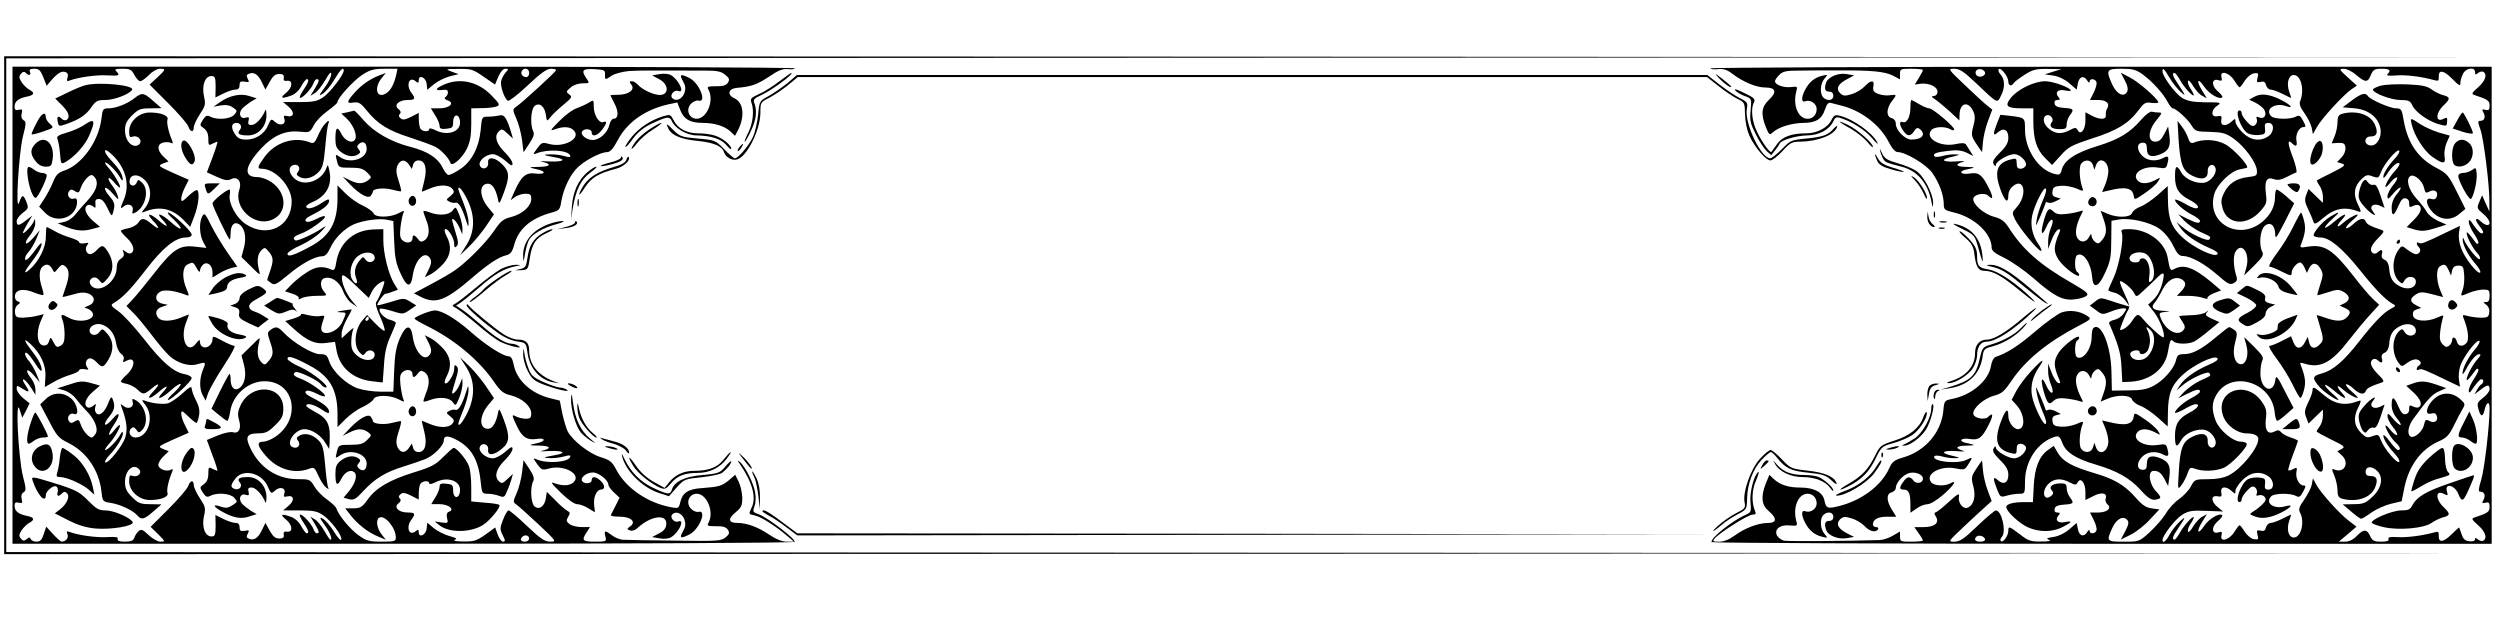 <?xml version="1.0" standalone="no"?>
<!DOCTYPE svg PUBLIC "-//W3C//DTD SVG 20010904//EN"
 "http://www.w3.org/TR/2001/REC-SVG-20010904/DTD/svg10.dtd">
<svg version="1.0" xmlns="http://www.w3.org/2000/svg"
 width="1200pt" height="297pt" viewBox="0 0 1200 297"
 preserveAspectRatio="xMidYMid meet">

<g transform="translate(0,297) scale(0.1,-0.1)"
fill="#000000" stroke="none">
<path d="M20 1505 l0 -1195 5993 2 5992 3 -5987 2 -5988 3 0 1185 0 1185 5988
3 5987 2 -5992 3 -5993 2 0 -1195z"/>
<path d="M60 1505 l0 -1145 1874 0 c1096 0 1877 4 1880 9 8 12 -130 117 -171
132 -29 10 -31 13 -22 37 6 15 8 45 4 66 -6 44 -49 129 -74 149 -13 10 -12 7
2 -13 59 -86 79 -160 54 -208 -14 -30 -14 -30 15 -36 30 -6 100 -50 156 -98
l33 -28 -35 0 c-22 0 -52 12 -86 35 -53 36 -106 55 -152 55 -42 0 -45 20 -8
50 29 24 33 33 33 72 -1 25 -9 60 -18 77 l-16 32 -30 -26 c-34 -28 -49 -32
-131 -38 -65 -4 -93 -23 -103 -69 -7 -28 -9 -29 -43 -23 -113 21 -216 91 -263
179 -21 40 -31 48 -77 62 -56 18 -133 79 -157 123 -7 15 -19 54 -26 87 l-12
61 -48 12 c-93 24 -160 87 -174 164 -5 25 -13 37 -24 37 -27 0 -112 55 -186
121 -69 60 -133 98 -167 99 -22 0 -98 -30 -98 -39 0 -4 26 -19 58 -35 131 -64
251 -164 322 -267 33 -48 46 -58 83 -67 54 -14 97 -52 97 -87 0 -20 -5 -25
-26 -25 -14 0 -34 5 -45 10 -24 13 -24 10 2 -45 25 -54 49 -69 95 -62 41 7 46
-10 7 -19 -50 -11 -49 -12 6 -13 55 -1 61 -14 11 -25 -14 -3 3 -3 38 -1 68 3
85 -10 25 -20 -56 -10 -62 -13 -23 -14 19 -1 50 3 68 8 24 7 32 7 29 -2 -8
-26 -111 -34 -161 -12 -19 8 -18 7 2 -22 21 -29 25 -31 57 -22 72 20 157 -27
119 -65 -18 -18 -51 -20 -91 -6 -23 9 -18 1 29 -45 34 -33 65 -55 78 -55 13 0
37 -9 54 -20 l32 -19 -4 33 c-5 39 12 76 33 76 21 0 19 24 -3 43 -23 21 -42
22 -42 2 0 -17 -35 -20 -46 -4 -10 16 21 41 51 41 28 1 75 -37 75 -58 0 -7 12
-24 27 -38 l27 -25 -19 -38 c-11 -21 -21 -41 -23 -45 -2 -5 16 -8 41 -8 55 0
82 -24 53 -46 -18 -12 -18 -14 -2 -20 10 -4 26 1 39 14 64 58 141 66 135 14
-2 -19 -13 -32 -36 -43 l-32 -17 35 -6 c19 -4 44 -2 54 4 38 20 71 90 37 77
-20 -8 -43 20 -29 34 18 18 47 5 58 -24 7 -22 6 -35 -7 -58 -19 -33 -11 -36
32 -14 48 25 85 120 42 108 -10 -2 -26 5 -36 16 -26 28 -8 71 28 71 49 0 85
-87 57 -139 -9 -15 -4 -17 36 -17 33 1 48 -4 57 -17 9 -15 7 -22 -12 -37 -21
-17 -40 -18 -240 -15 -119 1 -231 3 -248 4 -17 0 -42 10 -56 21 -34 26 -40 25
-32 -5 6 -24 5 -25 -50 -25 -60 0 -66 6 -40 45 l16 25 -39 0 c-22 0 -48 6 -59
14 -16 13 -17 18 -7 35 11 17 10 22 -5 30 -9 5 -35 27 -57 50 l-40 40 -5 -31
c-6 -39 -32 -57 -54 -39 -18 15 -22 91 -7 120 7 13 3 28 -18 60 l-28 42 -7
-57 c-4 -32 -15 -77 -26 -101 -18 -41 -18 -43 -1 -55 10 -7 57 -50 106 -95 87
-82 87 -83 56 -83 -26 0 -47 14 -111 75 -43 41 -83 75 -89 75 -5 0 -17 -20
-26 -44 -16 -40 -16 -47 -2 -75 13 -25 13 -31 2 -31 -8 0 -19 15 -26 34 l-12
34 -47 -34 c-42 -30 -55 -34 -106 -33 -34 0 -51 3 -41 8 14 5 7 9 -26 18 -25
7 -58 24 -75 38 l-31 26 -3 -28 c-3 -31 -38 -47 -38 -18 0 14 -3 15 -15 5 -31
-26 -48 19 -20 56 21 28 18 34 -19 34 -43 0 -68 26 -43 44 11 9 13 16 6 23 -7
7 -5 14 4 21 10 9 22 7 50 -7 l37 -19 0 28 c0 16 3 35 6 44 7 18 44 22 44 6 0
-6 13 -4 30 5 59 30 124 7 118 -43 -4 -39 -33 -36 -33 3 0 27 -4 30 -32 33
-26 3 -33 0 -33 -15 0 -10 -9 -33 -20 -50 l-20 -33 39 0 c43 0 76 -25 47 -36
-11 -4 -14 -13 -10 -31 6 -24 5 -25 -26 -21 l-34 5 23 -18 c45 -37 147 -37
208 0 34 21 89 88 80 97 -3 4 -35 9 -70 11 l-65 6 0 71 c0 39 -5 85 -12 101
-12 31 -58 85 -72 85 -5 0 -27 -20 -51 -44 -36 -37 -56 -48 -142 -74 -117 -37
-181 -74 -221 -131 -25 -35 -34 -41 -68 -41 l-39 0 25 -32 c34 -44 85 -84 132
-103 l38 -16 -21 27 c-22 28 -28 69 -11 79 26 16 80 -48 80 -95 0 -18 -6 -20
-68 -20 -61 0 -74 4 -110 30 -41 29 -96 95 -107 129 -3 9 -24 28 -46 44 -22
15 -49 43 -60 62 -20 34 -23 35 -82 35 -102 0 -189 61 -231 162 -19 44 -7 58
47 58 32 0 46 7 78 39 33 32 39 45 39 80 0 113 -153 125 -205 16 -14 -30 -15
-45 -8 -70 13 -41 0 -68 -28 -60 -11 4 -43 -3 -73 -15 l-53 -22 27 -74 c16
-41 26 -74 23 -74 -2 0 -13 5 -24 10 -17 10 -19 7 -19 -24 0 -24 -7 -39 -21
-50 -21 -14 -21 -16 -5 -41 14 -21 20 -23 36 -15 32 17 95 12 114 -9 17 -19
17 -20 -8 -36 -21 -14 -32 -15 -56 -7 -42 15 -38 0 8 -25 53 -29 89 -36 129
-22 l35 11 -29 17 c-15 10 -34 25 -42 34 -18 23 -7 50 18 42 16 -5 18 -2 14
15 -4 15 -1 20 15 20 19 0 52 -35 65 -70 3 -8 6 2 6 22 1 54 -39 98 -88 98
-44 0 -55 -8 -39 -27 14 -18 -4 -38 -26 -30 -21 8 -20 19 5 51 38 48 128 25
155 -41 15 -34 16 -34 34 -18 24 22 54 13 45 -14 -5 -15 -2 -18 13 -14 33 8
38 -18 8 -44 l-27 -23 79 0 c66 0 85 -4 113 -23 38 -26 93 -99 87 -117 -2 -7
-18 10 -35 38 -17 28 -41 55 -53 62 -18 10 -17 5 9 -31 17 -23 31 -51 31 -63
0 -15 -9 -6 -29 29 -16 28 -38 56 -50 62 l-21 13 20 -33 c22 -36 25 -47 11
-47 -5 0 -12 8 -16 19 -7 23 -50 71 -64 71 -6 0 1 -16 14 -36 26 -38 31 -54
17 -54 -4 0 -16 16 -26 34 -11 21 -31 39 -49 45 -47 17 -55 12 -24 -13 32 -26
34 -63 4 -58 -13 2 -17 -2 -15 -15 2 -13 -3 -18 -22 -18 -18 0 -30 10 -45 37
l-21 38 -17 -35 c-18 -38 -38 -51 -62 -41 -12 4 -13 10 -6 24 9 17 7 18 -14
14 -20 -3 -25 0 -25 17 0 14 -6 21 -20 21 -12 0 -38 9 -58 19 l-38 19 1 -51
c0 -45 -3 -52 -20 -52 -31 0 -47 45 -36 97 9 39 7 46 -20 87 -16 24 -29 53
-29 63 0 25 -17 23 -26 -4 -4 -13 -46 -62 -94 -110 l-87 -87 36 -35 c35 -35
35 -36 11 -36 -13 0 -38 14 -57 32 -27 26 -35 29 -47 19 -8 -7 -18 -21 -21
-32 -5 -14 -16 -19 -45 -19 -27 0 -38 4 -35 13 4 9 -9 11 -48 9 -52 -4 -141 9
-181 24 -16 6 -18 4 -12 -11 6 -17 -7 -34 -28 -35 -4 0 -23 16 -41 36 l-33 36
-12 -36 c-9 -28 -17 -36 -35 -36 -13 0 -25 6 -28 13 -3 9 -7 9 -19 -1 -13 -10
-18 -9 -28 3 -10 12 -9 20 4 40 9 13 25 29 36 35 29 15 25 27 -12 34 -40 8
-58 23 -58 48 0 15 5 19 20 15 17 -4 19 -1 14 18 -4 15 0 26 9 32 13 7 13 17
-3 78 -22 88 -37 385 -16 320 l13 -40 18 34 17 35 -31 25 c-17 14 -31 34 -31
45 0 17 1 17 25 2 34 -22 40 -20 21 9 -9 13 -16 27 -16 30 0 13 22 -9 41 -39
l19 -31 0 26 c0 15 -9 38 -20 52 -32 40 -23 56 11 17 l30 -35 -16 40 c-9 22
-25 49 -35 61 -21 22 -27 50 -9 38 6 -3 24 -27 40 -52 17 -27 29 -39 29 -28 0
22 -15 51 -51 97 -36 46 -37 60 -3 28 50 -46 76 -104 72 -158 l-3 -49 40 23
c22 13 59 29 83 36 23 7 42 16 42 22 0 5 11 7 25 5 20 -4 23 -3 14 8 -14 17
-5 44 14 44 8 0 22 -9 32 -20 25 -27 32 -25 55 13 27 44 26 90 -4 124 -24 27
-25 27 -39 9 -16 -22 -47 -16 -47 8 0 23 35 38 62 27 35 -13 58 -44 65 -87 3
-22 14 -45 24 -52 11 -7 16 -19 12 -28 -5 -14 -3 -15 14 -6 43 24 45 -25 3
-65 -17 -15 -30 -31 -30 -34 0 -4 13 -9 30 -12 16 -4 39 -16 50 -27 26 -26 32
-25 69 6 38 32 41 20 4 -18 -36 -38 -12 -36 32 3 39 34 48 29 13 -8 -34 -37
-2 -27 42 13 22 20 43 34 47 31 3 -4 -11 -22 -32 -42 -22 -19 -34 -35 -28 -35
16 0 113 90 113 105 0 7 -15 16 -34 19 -54 10 -108 57 -196 170 -45 57 -100
117 -122 132 -36 25 -38 30 -23 39 43 25 80 63 155 160 83 108 142 155 193
155 17 0 27 5 27 14 0 16 -96 106 -113 106 -6 0 6 -16 28 -35 21 -20 35 -38
32 -42 -4 -3 -25 11 -47 31 -44 40 -76 50 -42 13 35 -37 26 -42 -13 -8 -44 39
-68 41 -32 3 37 -38 34 -50 -4 -18 -37 31 -50 32 -66 6 -7 -10 -28 -22 -48
-26 -19 -3 -35 -9 -35 -13 0 -3 14 -19 30 -34 30 -29 39 -60 20 -72 -6 -4 -18
-1 -27 7 -15 11 -16 11 -10 -5 4 -11 0 -21 -13 -29 -13 -8 -20 -24 -20 -44 0
-59 -68 -116 -111 -94 -23 13 -25 38 -3 47 11 4 22 -1 31 -13 14 -18 15 -18
39 9 30 34 31 80 4 125 -23 37 -30 39 -55 12 -10 -11 -24 -20 -32 -20 -19 0
-28 27 -14 44 9 11 6 12 -14 8 -14 -2 -25 0 -25 5 0 6 -19 15 -42 22 -24 7
-58 21 -76 32 -18 10 -35 19 -38 19 -2 0 -4 -22 -4 -48 0 -50 -33 -116 -78
-156 -31 -27 -27 -11 7 33 33 42 51 75 51 92 0 7 -13 -6 -29 -29 -16 -22 -34
-43 -40 -47 -19 -11 -12 18 9 39 10 12 26 39 35 61 l16 40 -30 -35 c-16 -19
-33 -32 -36 -28 -4 4 4 21 19 38 14 18 26 43 25 58 0 24 -1 25 -8 7 -9 -20
-51 -64 -51 -52 0 3 10 23 22 44 l23 38 -29 -22 c-35 -28 -46 -29 -46 -5 0 10
13 28 29 40 27 20 29 24 18 52 -15 38 -21 38 -35 -2 -19 -56 -2 236 18 317 16
61 16 71 3 78 -9 6 -13 17 -9 32 5 19 3 22 -14 18 -15 -4 -20 0 -20 15 0 25
18 40 58 48 37 7 41 19 12 34 -11 6 -27 22 -36 35 -13 21 -14 28 -4 40 9 11
16 13 24 5 15 -15 26 -12 20 5 -5 11 1 15 21 15 22 0 29 -7 43 -41 l16 -41 20
24 c32 37 52 49 70 42 11 -4 15 -13 10 -27 -5 -16 -3 -19 12 -13 40 15 130 28
181 24 55 -3 61 0 41 20 -9 9 -3 12 30 12 36 0 44 -4 57 -30 9 -16 21 -30 28
-30 7 0 26 14 42 30 16 17 39 30 52 30 31 0 29 -4 -13 -43 l-36 -33 89 -89
c50 -50 93 -100 97 -112 9 -28 26 -30 26 -5 0 10 13 39 29 63 27 41 29 48 20
87 -11 52 5 97 36 97 17 0 20 -7 20 -52 l-1 -51 38 19 c20 10 46 19 58 19 14
0 20 7 20 21 0 17 5 20 25 17 21 -4 23 -3 14 14 -7 14 -6 20 6 24 24 10 44 -3
62 -41 l17 -35 21 38 c15 27 27 37 45 37 19 0 24 -5 22 -18 -2 -13 2 -17 15
-15 30 5 28 -32 -4 -58 -31 -25 -23 -30 24 -13 18 6 38 24 49 45 10 18 22 34
26 34 14 0 9 -16 -17 -54 -13 -20 -20 -36 -14 -36 14 0 57 48 64 71 4 11 11
19 16 19 14 0 11 -11 -11 -47 l-20 -33 21 13 c12 6 34 35 50 62 20 35 29 44
29 29 0 -12 -14 -41 -32 -65 -29 -40 -30 -42 -7 -28 13 9 38 39 54 67 28 48
45 64 45 43 0 -20 -67 -107 -99 -128 -28 -19 -47 -23 -113 -23 l-79 0 27 -23
c30 -26 25 -52 -8 -44 -15 4 -18 1 -13 -14 9 -27 -21 -36 -45 -14 -18 16 -19
16 -34 -18 -16 -39 -59 -67 -103 -67 -34 0 -46 8 -62 38 -13 25 -7 42 14 42
20 0 29 -19 16 -34 -15 -18 -3 -26 40 -26 49 0 89 44 88 98 0 20 -3 30 -6 22
-13 -35 -46 -70 -65 -70 -16 0 -19 5 -15 20 4 17 2 20 -14 15 -25 -8 -36 19
-18 42 8 9 27 24 42 34 l29 17 -35 11 c-42 14 -95 3 -142 -30 l-30 -21 35 6
c24 4 43 1 58 -10 22 -15 22 -17 6 -35 -19 -21 -82 -26 -114 -9 -16 8 -22 6
-36 -15 -16 -25 -16 -27 5 -41 14 -11 21 -26 21 -50 0 -31 2 -34 19 -24 11 5
22 10 24 10 3 0 -7 -33 -22 -73 l-28 -74 48 -22 c37 -17 53 -19 68 -11 31 16
53 -12 40 -50 -30 -86 72 -181 156 -145 76 31 74 130 -4 182 -19 13 -48 23
-66 23 -69 0 -61 52 20 139 57 61 115 86 183 79 48 -5 50 -4 68 30 10 20 40
51 67 70 26 19 47 37 47 42 0 19 74 100 116 129 40 26 57 31 110 31 l62 0 -7
-33 c-11 -45 -28 -75 -51 -87 -43 -23 -55 28 -19 74 l21 26 -29 -11 c-46 -17
-90 -48 -122 -85 -38 -43 -39 -52 -3 -46 24 3 34 -3 62 -38 51 -64 103 -97
208 -130 52 -17 107 -37 122 -45 27 -14 65 -54 72 -77 7 -21 56 22 79 68 16
34 21 64 21 119 l0 75 52 1 c28 0 60 4 70 8 17 7 15 12 -25 53 -62 65 -148 85
-223 54 -44 -18 -53 -33 -15 -28 21 3 29 0 29 -11 0 -9 -5 -19 -12 -23 -7 -5
-4 -10 11 -16 36 -13 8 -38 -41 -38 l-40 0 21 -34 c12 -18 21 -41 21 -50 0
-13 7 -17 33 -14 28 3 32 6 32 33 0 39 29 42 33 3 6 -50 -59 -73 -118 -43 -17
9 -30 11 -30 5 0 -16 -37 -12 -44 6 -3 9 -6 28 -6 44 l0 28 -37 -19 c-28 -14
-40 -16 -50 -7 -9 7 -11 14 -4 21 7 7 5 14 -6 23 -25 18 0 44 43 44 37 0 40 6
19 34 -28 37 -11 82 20 56 12 -10 15 -9 15 5 0 29 35 13 38 -18 l3 -28 31 26
c17 14 50 31 75 38 l44 11 -33 12 c-32 12 -30 13 33 13 61 1 70 -2 120 -37
l55 -38 16 38 c10 23 23 38 34 38 15 0 16 -2 2 -17 -9 -10 -19 -28 -22 -40 -7
-22 14 -86 32 -97 5 -3 48 30 95 74 61 58 92 80 111 80 14 0 26 -3 25 -7 -1
-8 -159 -153 -192 -176 -17 -12 -17 -14 2 -58 11 -25 23 -71 27 -103 l7 -57
28 42 c21 32 25 47 18 60 -15 29 -11 105 7 120 23 19 48 -1 54 -42 5 -33 5
-33 20 -14 8 12 36 38 62 60 43 35 46 40 30 52 -16 12 -15 14 7 33 13 12 38
20 58 20 33 0 34 1 19 22 -28 40 -21 49 37 46 47 -3 52 -5 51 -25 -1 -28 0
-28 33 -6 15 10 52 19 82 22 50 3 102 3 372 2 50 0 71 -4 90 -20 20 -16 22
-23 13 -38 -9 -13 -24 -18 -57 -17 -40 0 -45 -2 -36 -17 28 -52 -8 -139 -57
-139 -36 0 -54 43 -28 71 10 11 26 18 36 16 43 -12 6 83 -42 108 -43 22 -51
19 -32 -14 13 -23 14 -36 7 -58 -11 -29 -40 -42 -58 -24 -14 14 9 42 29 34 34
-13 1 57 -37 77 -10 6 -35 8 -54 4 l-35 -6 32 -17 c43 -21 52 -67 15 -76 -26
-7 -93 22 -116 49 -8 9 -20 16 -28 16 -13 0 -13 -3 -3 -16 20 -23 -10 -48 -60
-49 -22 0 -40 -1 -40 -2 0 -1 9 -20 20 -41 21 -40 18 -72 -5 -72 -7 0 -16 -13
-20 -29 -8 -38 -47 -73 -80 -73 -30 0 -61 25 -51 41 11 16 46 13 46 -4 0 -24
27 -18 49 11 24 31 27 46 7 38 -20 -8 -46 34 -46 74 0 33 -1 34 -22 20 -13 -8
-39 -20 -58 -27 -20 -6 -58 -34 -85 -62 -44 -44 -47 -49 -22 -40 40 15 73 14
91 -5 38 -38 -47 -85 -119 -65 -32 9 -36 7 -57 -22 -21 -29 -21 -30 -2 -23 54
22 153 15 161 -11 3 -9 -5 -9 -29 -2 -18 5 -49 9 -68 8 -39 -1 -33 -4 23 -14
60 -10 43 -23 -25 -20 -35 2 -52 2 -38 -1 50 -11 44 -24 -11 -25 -55 -1 -56
-2 -6 -13 42 -10 32 -25 -13 -19 -46 6 -68 -13 -100 -85 l-19 -43 22 16 c12 8
34 15 49 15 23 0 28 -4 28 -25 0 -35 -43 -73 -97 -87 -37 -9 -50 -19 -82 -67
-39 -57 -130 -149 -188 -189 -17 -12 -68 -42 -114 -66 l-82 -44 31 -16 c73
-38 120 -20 250 92 76 65 125 98 163 107 19 5 28 16 37 49 20 77 80 128 178
155 38 10 42 14 48 53 11 65 45 135 84 169 40 35 106 68 137 69 14 0 29 17 49
55 46 88 131 148 244 174 l43 9 15 -38 c17 -43 47 -60 107 -60 56 0 105 -15
133 -41 l22 -21 12 22 c37 70 30 138 -16 159 -35 16 -28 45 11 49 71 6 97 15
155 53 48 33 68 40 95 37 18 -2 31 0 29 4 -3 4 -849 8 -1880 8 l-1874 0 0
-1145z m2480 1115 c0 -11 -6 -20 -14 -20 -18 0 -29 16 -21 30 11 18 35 11 35
-10z m-2290 -940 c11 -21 11 -21 29 2 16 19 21 20 35 9 20 -17 20 -46 1 -101
-8 -23 -15 -44 -15 -45 0 -2 22 4 49 11 35 11 55 12 75 5 35 -14 35 -46 -1
-59 -16 -6 -21 -11 -12 -11 9 -1 22 -8 29 -16 31 -38 -55 -61 -110 -30 -36 20
-41 18 -30 -11 6 -14 10 -45 10 -69 0 -34 -5 -47 -20 -55 -16 -9 -21 -6 -33
17 -14 27 -15 27 -22 4 -5 -15 -13 -21 -28 -19 -28 4 -35 60 -13 113 l16 37
-33 -8 c-17 -5 -48 -8 -67 -9 -30 0 -36 4 -38 24 -2 15 3 30 12 37 15 11 15
12 1 18 -10 3 -15 15 -13 28 4 29 42 35 94 13 20 -8 39 -13 42 -11 2 3 -1 19
-7 37 -14 42 -14 82 1 97 18 18 36 15 48 -8z m2290 -1295 c0 -8 -9 -15 -20
-15 -20 0 -26 11 -13 23 12 13 33 7 33 -8z"/>
<path d="M240 1515 c-20 -24 4 -45 26 -24 13 14 13 17 1 27 -11 10 -17 9 -27
-3z"/>
<path d="M8210 2642 c0 -4 16 -6 35 -4 27 3 44 -2 70 -22 51 -39 115 -66 158
-66 51 0 58 -22 18 -59 -36 -34 -40 -68 -15 -131 16 -39 18 -40 35 -24 27 24
88 43 144 44 61 0 90 18 105 65 9 26 16 34 28 31 10 -3 31 -8 47 -12 97 -23
189 -93 231 -176 16 -31 31 -48 43 -48 38 0 138 -60 166 -100 33 -47 54 -104
55 -147 0 -29 3 -32 49 -43 98 -23 181 -101 181 -169 0 -15 17 -28 63 -50 34
-17 96 -60 137 -96 98 -86 141 -109 197 -102 24 2 50 10 58 17 13 10 1 20 -73
63 -149 85 -234 160 -299 263 -21 32 -35 43 -70 53 -51 13 -106 62 -101 88 4
21 55 30 71 14 25 -25 26 -8 3 37 -32 64 -48 76 -91 69 -42 -7 -58 10 -18 19
49 10 49 12 -2 13 -48 1 -53 13 -10 25 11 3 -6 4 -37 1 -68 -4 -77 10 -15 23
36 9 38 10 12 11 -17 1 -45 -3 -62 -8 -18 -5 -35 -6 -38 -1 -8 13 7 19 68 26
41 5 63 2 87 -9 l32 -16 -14 22 c-8 12 -17 27 -21 33 -5 8 -20 9 -51 2 -73
-15 -148 28 -116 67 14 17 63 20 91 5 11 -7 19 -7 19 -1 0 14 -103 101 -120
101 -8 0 -30 9 -48 20 -18 11 -35 20 -37 20 -3 0 -5 -16 -5 -36 0 -44 -17 -77
-36 -70 -19 7 -18 -14 2 -42 19 -28 35 -28 52 -1 11 16 16 18 28 9 30 -26 10
-50 -42 -50 -30 0 -74 45 -74 75 0 14 -8 25 -20 28 -13 3 -20 14 -20 30 0 13
9 36 20 50 26 33 25 34 -7 30 -16 -3 -41 0 -57 6 -23 9 -27 16 -24 36 7 32
-12 32 -42 0 -13 -14 -41 -31 -62 -37 -33 -10 -41 -9 -56 5 -21 22 -9 45 36
68 l32 17 -34 6 c-39 8 -89 -12 -100 -39 -11 -30 -6 -45 14 -45 13 0 20 -7 20
-20 0 -23 -29 -27 -48 -8 -18 18 -15 68 6 91 17 20 16 20 -13 13 -36 -9 -62
-31 -81 -68 -19 -37 -18 -62 2 -54 24 9 54 -12 54 -37 0 -50 -58 -65 -86 -22
-18 28 -22 66 -12 105 7 25 6 26 -26 22 -35 -4 -76 11 -76 28 0 6 9 19 21 31
16 16 33 20 87 20 37 1 123 1 192 1 164 1 228 -5 268 -26 l32 -17 0 26 c0 24
3 25 55 25 30 0 55 -3 55 -6 0 -4 -9 -21 -20 -39 l-19 -31 27 4 c40 5 82 -14
82 -38 0 -12 -7 -20 -17 -21 -14 0 -13 -4 7 -17 14 -9 45 -36 70 -58 l45 -42
1 30 c2 56 43 64 66 13 9 -20 9 -37 0 -71 -11 -41 -10 -47 14 -84 15 -22 27
-40 28 -40 0 0 2 21 4 46 2 25 12 71 24 102 l21 56 -23 18 c-13 10 -61 54
-107 98 -83 79 -84 80 -53 80 26 0 46 -13 104 -68 106 -101 102 -99 120 -63
21 39 20 80 -1 103 -9 10 -13 21 -9 26 10 10 46 -36 46 -59 0 -21 15 -25 26
-8 3 6 27 24 52 40 39 25 55 29 111 28 l66 -1 -40 -12 -40 -13 42 -6 c26 -4
56 -19 76 -37 l35 -30 6 30 c6 33 29 40 45 13 6 -10 11 -12 11 -5 0 17 27 15
33 -2 3 -8 -3 -30 -13 -50 l-18 -36 39 0 c41 0 58 -17 43 -42 -5 -7 -7 -21 -6
-30 4 -23 -28 -24 -68 -3 l-30 16 0 -40 c0 -44 -23 -72 -37 -46 -8 14 -12 14
-39 0 -39 -20 -66 -19 -98 6 -27 21 -34 53 -16 64 18 11 42 -15 29 -31 -16
-20 -2 -34 37 -34 29 0 34 3 34 23 0 13 7 32 15 43 22 29 19 33 -27 36 -31 2
-44 8 -46 21 -2 11 3 17 13 17 14 0 15 3 5 15 -18 21 -2 38 31 31 16 -3 29 -3
29 -1 0 14 -85 45 -123 45 -53 0 -133 -39 -166 -81 -30 -39 -18 -49 57 -49
l52 0 0 -62 c0 -86 16 -136 56 -176 l34 -34 41 45 c36 41 50 49 150 82 121 38
177 73 224 136 27 36 34 40 63 35 17 -2 32 -1 32 3 0 15 -97 100 -138 120
l-42 22 19 -37 c14 -26 17 -42 11 -55 -16 -28 -50 -11 -71 35 -32 70 -28 76
44 76 54 0 70 -4 103 -28 46 -34 98 -91 119 -132 9 -17 20 -30 24 -30 15 0 73
-52 91 -83 17 -27 22 -29 88 -30 60 -2 76 -6 113 -32 52 -37 109 -114 112
-152 2 -26 -1 -28 -43 -33 -57 -7 -94 -32 -115 -77 -15 -30 -15 -42 -6 -75 24
-78 118 -83 181 -11 30 34 32 40 26 86 -7 60 5 80 39 67 17 -6 33 -4 60 10 21
11 42 21 47 22 5 2 -2 34 -16 72 -26 68 -27 91 -4 68 18 -18 26 -14 21 12 -6
29 12 66 33 66 13 0 13 4 -1 30 -13 25 -19 29 -35 20 -26 -14 -103 -13 -118 2
-33 33 17 67 70 49 40 -14 26 4 -20 28 -57 29 -97 34 -128 18 l-28 -15 32 -16
c17 -9 36 -24 41 -34 13 -24 -1 -45 -24 -36 -14 6 -17 4 -12 -9 3 -8 -1 -21
-8 -27 -11 -9 -20 -6 -40 16 -14 15 -25 33 -25 40 0 8 -4 14 -10 14 -26 0 7
-92 40 -110 11 -6 35 -10 53 -8 28 3 32 6 29 31 -3 22 1 27 17 27 29 0 28 -44
-1 -64 -39 -27 -86 -20 -124 18 -19 19 -34 42 -34 52 0 16 -1 16 -18 1 -28
-26 -55 -22 -50 6 4 20 1 23 -19 19 -31 -6 -32 30 0 51 21 15 18 16 -57 16
-61 1 -86 6 -112 21 -33 21 -94 103 -94 127 0 21 7 15 33 -29 14 -24 38 -54
53 -68 28 -26 26 -19 -13 39 -24 35 -29 51 -15 51 4 0 16 -16 26 -34 18 -34
66 -86 66 -72 0 4 -7 18 -16 31 -9 13 -14 30 -12 36 2 7 14 -4 25 -24 12 -19
31 -41 44 -47 l22 -12 -22 36 c-31 49 -22 67 9 20 23 -34 73 -64 87 -51 3 3
-7 17 -23 30 -31 27 -28 63 5 52 16 -5 18 -2 14 15 -9 35 38 22 62 -17 11 -18
22 -32 25 -32 3 0 14 14 25 32 12 18 31 33 44 35 21 3 23 1 17 -21 -5 -22 -3
-24 15 -20 15 4 22 0 26 -16 3 -11 13 -21 22 -21 9 0 34 -9 56 -20 22 -11 40
-20 42 -20 1 0 -3 14 -9 30 -14 41 -3 80 22 80 35 0 52 -71 31 -125 -6 -14 0
-30 20 -58 15 -21 31 -52 35 -70 l6 -31 19 34 c20 38 129 157 168 183 l24 16
-44 40 c-42 38 -43 40 -19 41 14 0 41 -13 60 -30 44 -37 55 -37 70 0 11 26 18
30 51 30 39 0 48 -7 29 -26 -7 -7 6 -9 42 -6 47 4 124 -6 184 -23 17 -5 21 -2
20 16 -2 35 22 33 60 -5 40 -40 44 -42 44 -21 0 8 5 26 12 40 13 29 58 36 58
9 0 -13 3 -14 15 -4 8 6 19 9 25 5 20 -12 10 -43 -25 -74 -31 -27 -33 -32 -18
-37 64 -21 73 -27 73 -51 0 -20 -4 -24 -20 -20 -17 4 -18 2 -9 -14 11 -22 4
-39 -16 -39 -12 0 -12 -7 1 -42 16 -45 44 -271 43 -348 l0 -45 -18 39 -17 39
-13 -31 c-13 -30 -12 -33 18 -58 31 -26 41 -54 19 -54 -6 0 -20 7 -30 17 -26
24 -32 11 -8 -20 22 -28 25 -37 10 -37 -5 0 -21 17 -35 37 -19 29 -25 33 -25
18 0 -11 12 -38 26 -58 14 -21 23 -41 20 -44 -3 -4 -7 -4 -9 -2 -38 51 -47 60
-47 50 0 -18 29 -73 52 -97 11 -12 15 -24 10 -28 -9 -5 -63 63 -75 94 -3 10
-6 11 -6 2 -2 -24 26 -78 59 -116 18 -20 29 -40 25 -44 -11 -11 -73 67 -91
115 -10 25 -14 57 -11 76 l5 33 -61 -29 c-111 -54 -125 -59 -136 -53 -14 9
-14 -7 0 -21 13 -13 4 -33 -15 -33 -7 0 -25 10 -40 21 -26 21 -28 21 -41 3
-35 -46 -35 -119 0 -154 15 -13 17 -13 26 3 18 32 66 18 53 -16 -8 -23 -44
-28 -75 -11 -34 17 -48 40 -51 86 -2 21 -10 36 -22 41 -12 5 -17 14 -13 27 6
22 -3 26 -20 9 -6 -6 -16 -8 -22 -5 -20 13 -12 37 24 73 28 28 31 35 17 39
-51 17 -71 27 -76 40 -8 21 -30 17 -61 -12 -15 -14 -30 -22 -34 -19 -3 4 10
20 29 36 19 16 31 29 26 29 -13 0 -50 -22 -73 -43 -29 -26 -30 -11 -1 20 33
36 6 27 -40 -13 -23 -19 -42 -31 -42 -26 0 6 16 24 35 41 41 36 37 40 -10 11
-38 -23 -86 -80 -79 -92 3 -4 18 -8 33 -8 42 0 102 -50 185 -152 76 -96 127
-148 160 -166 18 -9 17 -11 -10 -25 -34 -18 -80 -66 -152 -158 -71 -91 -124
-137 -176 -151 -48 -13 -50 -22 -12 -66 20 -23 77 -62 90 -62 4 0 -9 14 -29
31 -19 17 -35 35 -35 41 0 5 19 -7 42 -26 46 -40 73 -49 40 -13 -29 31 -28 46
1 20 23 -21 60 -43 73 -43 5 0 -7 13 -26 29 -19 16 -32 32 -29 36 4 3 19 -5
34 -19 31 -29 53 -33 61 -12 5 13 25 23 76 40 14 4 11 11 -17 39 -36 36 -44
60 -24 73 6 3 16 1 22 -5 17 -17 26 -13 20 9 -4 13 1 22 13 27 12 5 20 20 22
41 3 46 17 69 51 86 31 17 67 12 75 -11 13 -34 -35 -48 -53 -15 -9 15 -11 15
-26 2 -35 -35 -35 -108 -1 -153 14 -18 15 -18 43 3 17 12 36 18 46 14 19 -7
22 -20 7 -29 -5 -3 -10 -11 -10 -16 0 -6 5 -7 11 -3 11 6 25 1 136 -53 l61
-29 -5 32 c-3 17 0 48 6 67 15 45 79 129 92 121 5 -3 -5 -22 -22 -42 -31 -35
-59 -89 -59 -114 0 -7 6 -1 14 14 24 46 50 77 65 78 11 0 9 -6 -6 -23 -23 -25
-53 -80 -53 -98 0 -10 9 -1 47 50 2 2 6 2 9 -2 3 -3 -6 -23 -20 -44 -14 -20
-26 -47 -26 -58 0 -15 6 -11 25 18 14 20 30 37 35 37 13 0 13 -17 0 -25 -5 -3
-15 -16 -21 -27 l-12 -21 28 21 c34 27 45 28 45 4 0 -10 -14 -29 -31 -41 -25
-19 -30 -27 -24 -49 10 -42 22 -47 30 -13 9 42 25 49 25 12 0 -83 -25 -293
-40 -343 -14 -46 -15 -58 -5 -58 20 0 27 -17 16 -39 -9 -16 -8 -18 9 -14 16 4
20 0 20 -20 0 -24 -9 -30 -73 -51 -15 -5 -13 -10 18 -37 35 -31 45 -62 25 -74
-6 -4 -17 -1 -25 5 -12 10 -15 10 -15 1 0 -7 -11 -11 -27 -9 -21 2 -30 11 -37
33 -6 17 -11 31 -12 33 -1 1 -18 -14 -38 -34 -38 -38 -62 -40 -60 -5 1 18 -3
21 -20 16 -57 -16 -135 -26 -178 -23 -35 2 -47 0 -43 -10 3 -8 -8 -12 -36 -12
-32 0 -41 4 -51 24 -16 37 -32 38 -64 5 -18 -19 -38 -29 -58 -29 l-30 0 43 36
42 36 -35 27 c-45 33 -138 137 -158 175 l-16 30 -6 -32 c-4 -17 -21 -49 -37
-72 -23 -32 -27 -44 -19 -60 24 -45 5 -120 -30 -120 -25 0 -36 39 -22 80 6 16
10 30 9 30 -2 0 -20 -9 -42 -20 -22 -11 -47 -20 -56 -20 -9 0 -19 -10 -22 -21
-4 -16 -11 -20 -26 -16 -18 4 -20 2 -15 -20 6 -22 4 -24 -17 -21 -13 2 -32 17
-44 35 -11 18 -22 32 -25 32 -3 0 -14 -14 -25 -32 -24 -39 -71 -52 -62 -17 4
17 2 20 -14 15 -33 -11 -36 25 -5 52 16 13 26 27 23 30 -14 13 -64 -17 -87
-51 -31 -47 -40 -29 -9 20 l22 36 -22 -12 c-13 -6 -32 -28 -44 -47 -11 -20
-23 -31 -25 -24 -2 6 3 23 12 36 9 13 16 27 16 31 0 14 -48 -38 -66 -72 -10
-18 -22 -34 -26 -34 -14 0 -9 16 15 51 39 58 41 65 10 36 -17 -16 -39 -44 -49
-63 -17 -32 -34 -45 -34 -26 0 22 62 101 94 121 31 19 47 22 117 19 l80 -3
-25 20 c-34 27 -35 59 -3 53 20 -4 23 -1 19 19 -5 28 22 32 50 6 17 -15 18
-15 18 1 0 10 15 33 34 52 38 38 85 45 124 18 29 -20 30 -64 1 -64 -16 0 -20
5 -17 28 3 24 -1 27 -29 30 -18 2 -42 -2 -53 -8 -33 -18 -66 -110 -40 -110 6
0 10 6 10 14 0 7 11 25 25 40 20 22 29 25 40 16 7 -6 11 -19 8 -27 -5 -12 -2
-15 10 -10 8 3 21 0 27 -8 9 -11 7 -19 -12 -37 -13 -13 -33 -28 -44 -34 -18
-11 -17 -13 10 -23 34 -13 75 -7 128 20 48 25 58 40 18 29 -56 -16 -100 16
-68 48 15 15 92 16 118 2 16 -9 22 -5 35 20 14 26 14 30 1 30 -20 0 -39 37
-33 66 4 20 2 22 -15 13 -11 -6 -22 -9 -24 -6 -2 2 7 34 21 71 14 36 25 68 25
70 0 3 -15 10 -34 16 -19 6 -40 17 -46 25 -9 11 -17 12 -32 4 -32 -17 -48 5
-42 59 5 39 2 53 -18 82 -77 114 -236 50 -184 -74 17 -40 67 -76 108 -76 37 0
58 -10 58 -27 0 -43 -81 -143 -141 -174 -26 -13 -59 -19 -101 -19 -62 0 -64
-1 -82 -35 -10 -19 -36 -46 -57 -61 -21 -14 -50 -46 -63 -69 -14 -23 -49 -63
-77 -89 -51 -46 -51 -46 -125 -46 -83 0 -84 2 -55 66 20 44 53 61 72 38 9 -10
6 -23 -10 -54 l-21 -40 48 24 c26 13 68 46 92 73 l45 48 -37 5 c-28 4 -46 16
-78 53 -52 59 -103 89 -200 117 -104 31 -148 55 -172 96 l-20 34 -28 -20 c-42
-30 -64 -85 -68 -173 l-4 -77 -42 0 c-53 0 -86 -9 -86 -24 0 -20 62 -78 104
-97 54 -24 117 -24 166 1 47 24 51 32 11 24 -33 -7 -49 10 -31 31 10 12 9 15
-5 15 -10 0 -15 6 -13 17 2 13 15 19 46 21 46 3 49 7 27 36 -8 11 -15 30 -15
43 0 18 -5 23 -27 23 -41 0 -60 -15 -45 -33 10 -11 9 -17 -2 -27 -37 -30 -49
24 -13 58 27 26 61 28 101 7 27 -14 31 -14 39 0 14 26 37 -2 37 -46 l0 -39 38
19 c40 21 69 15 59 -12 -3 -9 1 -21 9 -28 22 -18 -2 -39 -46 -39 l-38 0 18
-36 c10 -20 16 -42 13 -50 -6 -17 -33 -19 -33 -1 0 6 -5 4 -11 -6 -16 -27 -39
-20 -45 13 l-6 30 -35 -30 c-20 -18 -50 -33 -75 -37 -34 -5 -38 -8 -23 -14 13
-5 1 -8 -37 -8 -50 -1 -62 3 -102 34 -53 40 -56 41 -56 17 0 -24 -26 -59 -36
-49 -4 4 -2 13 4 19 24 24 1 128 -28 128 -6 0 -46 -34 -89 -75 -63 -61 -84
-75 -110 -75 -31 0 -31 0 41 68 40 38 88 82 106 98 l32 29 -19 51 c-11 29 -21
72 -23 98 -2 25 -4 46 -4 46 -1 0 -13 -18 -28 -40 -24 -37 -25 -43 -14 -84 13
-50 2 -91 -28 -103 -22 -8 -47 25 -41 54 3 18 -6 13 -50 -27 -30 -28 -59 -50
-64 -50 -5 0 -4 -9 3 -19 19 -30 -5 -51 -59 -51 l-44 0 20 -29 c12 -16 21 -32
21 -35 0 -3 -25 -6 -55 -6 -52 0 -55 1 -55 25 l0 24 -34 -20 c-18 -11 -46 -20
-62 -21 -145 -5 -444 -7 -461 -3 -12 3 -27 14 -33 24 -16 30 14 54 61 49 37
-3 38 -2 31 22 -10 39 -6 77 12 105 28 43 86 28 86 -22 0 -25 -30 -46 -54 -37
-20 8 -21 -17 -2 -54 19 -37 45 -59 81 -68 29 -7 30 -7 13 13 -21 23 -24 73
-6 91 19 19 48 15 48 -8 0 -13 -7 -20 -20 -20 -20 0 -25 -15 -14 -45 10 -26
58 -45 98 -38 l36 6 -32 16 c-45 23 -57 46 -36 68 15 14 23 15 56 5 21 -6 49
-23 62 -37 24 -26 54 -33 65 -15 3 6 -1 10 -9 10 -9 0 -16 6 -16 13 0 24 24
37 68 37 l44 0 -21 34 c-27 43 -27 76 -1 83 11 3 20 13 20 22 1 23 31 59 60
69 29 11 70 -4 70 -25 0 -22 -31 -28 -45 -10 -17 23 -31 21 -49 -5 -21 -29
-20 -38 3 -38 23 0 31 -19 31 -71 l0 -40 29 20 c16 12 40 21 53 21 13 0 45 19
76 46 52 46 69 74 33 54 -28 -15 -77 -12 -91 5 -32 39 43 82 116 67 39 -8 45
-7 57 12 28 43 28 45 -4 29 -43 -22 -169 -8 -154 17 3 5 20 4 38 -1 17 -5 45
-9 62 -8 26 1 24 2 -12 11 -62 13 -53 27 15 23 31 -3 48 -2 37 1 -43 12 -38
24 10 25 51 1 51 3 2 13 -40 9 -24 26 18 19 43 -7 59 5 91 69 23 45 22 62 -3
37 -16 -16 -67 -7 -71 14 -5 26 50 75 100 88 37 10 49 21 83 71 66 99 174 187
322 264 63 33 63 34 40 49 -34 22 -81 29 -120 16 -18 -6 -76 -47 -127 -91 -83
-71 -135 -104 -191 -123 -9 -3 -19 -21 -22 -42 -12 -73 -94 -142 -189 -160
-34 -7 -36 -9 -40 -56 -10 -104 -86 -193 -191 -224 -45 -13 -55 -21 -70 -55
-38 -82 -132 -152 -240 -179 -56 -14 -62 -11 -70 28 -8 39 -50 61 -116 61 -57
0 -97 13 -127 41 l-21 20 -17 -41 c-25 -64 -21 -104 14 -133 41 -35 39 -57 -4
-57 -46 0 -110 -24 -159 -60 -27 -20 -53 -30 -75 -30 -30 0 -33 2 -22 15 23
28 161 115 182 115 15 0 18 4 12 18 -17 40 -16 100 5 146 11 26 16 44 11 41
-20 -13 -42 -96 -38 -144 5 -45 3 -50 -21 -61 -67 -29 -175 -116 -165 -132 3
-4 846 -8 1875 -8 l1869 0 0 1145 0 1145 -1875 0 c-1031 0 -1875 -4 -1875 -8z
m1318 -19 c5 -17 -26 -29 -40 -15 -6 6 -7 15 -3 22 9 14 37 9 43 -7z m2225
-949 l12 -27 5 24 c4 17 13 24 30 24 22 0 25 -5 28 -44 2 -23 -1 -56 -7 -72
-12 -34 -13 -33 32 -14 20 8 50 15 67 15 27 0 30 -3 30 -30 0 -22 -5 -30 -17
-30 -15 0 -15 -1 1 -13 11 -8 17 -23 14 -38 -2 -20 -8 -24 -38 -24 -19 0 -48
4 -64 8 -25 7 -28 6 -21 -10 21 -50 28 -102 15 -118 -17 -21 -41 -19 -47 5 -6
23 -23 27 -23 6 0 -7 -6 -19 -14 -25 -11 -9 -18 -8 -31 6 -13 13 -16 27 -12
62 3 25 9 54 12 63 7 17 5 17 -30 2 -52 -22 -109 -15 -113 13 -2 15 3 23 19
28 l21 7 -23 12 c-32 16 -34 32 -5 51 22 15 31 15 79 3 l54 -14 -14 33 c-19
46 -20 103 -2 114 22 14 29 11 42 -17z m-2225 -1291 c2 -8 -6 -13 -22 -13 -25
0 -33 10 -19 24 10 10 36 3 41 -11z"/>
<path d="M11753 1514 c-9 -23 13 -40 32 -24 12 10 13 16 4 26 -15 18 -28 18
-36 -2z"/>
<path d="M3740 2579 c-30 -23 -74 -51 -98 -61 -37 -17 -42 -22 -35 -41 14 -37
7 -101 -16 -145 -12 -23 -19 -42 -16 -42 3 0 17 24 30 53 25 52 30 95 16 132
-7 16 -1 23 30 37 52 23 167 108 146 108 -1 0 -27 -19 -57 -41z"/>
<path d="M8250 2596 c24 -26 60 -52 60 -42 0 2 -19 19 -42 37 -40 30 -41 31
-18 5z"/>
<path d="M3781 2572 c-25 -20 -65 -48 -90 -62 -46 -25 -46 -25 -52 -90 -4 -36
-14 -83 -24 -105 -17 -40 -71 -105 -88 -105 -5 0 -28 20 -51 44 -42 43 -45 44
-127 51 -76 7 -86 10 -116 40 -35 35 -39 36 -23 4 16 -29 61 -48 136 -55 79
-8 120 -25 129 -54 8 -25 40 -43 64 -35 48 15 111 143 111 225 0 48 1 50 43
71 23 12 63 39 89 60 l47 39 2182 0 2183 0 56 -44 c31 -25 72 -52 91 -61 33
-16 34 -19 35 -73 1 -34 9 -76 21 -103 25 -55 79 -119 101 -119 9 0 35 20 58
45 36 40 46 45 85 45 86 1 166 33 177 71 2 8 -5 4 -15 -7 -27 -32 -51 -41
-133 -49 -72 -7 -77 -9 -117 -51 -24 -24 -49 -44 -56 -44 -44 0 -125 171 -112
237 5 30 3 34 -36 53 -23 12 -67 42 -98 66 l-56 44 -2185 0 -2185 0 -44 -38z"/>
<path d="M410 2561 c-14 -3 -52 -19 -85 -35 l-60 -29 33 -33 c33 -33 40 -58
21 -70 -6 -3 -16 -1 -22 5 -18 18 -25 13 -20 -13 5 -24 6 -24 45 -10 60 21 92
43 117 80 21 30 29 34 68 34 41 0 115 28 127 49 14 22 -158 39 -224 22z"/>
<path d="M11428 2559 c-21 -6 -38 -15 -38 -19 0 -17 88 -50 132 -50 38 0 47
-4 56 -24 15 -33 73 -75 124 -91 42 -12 43 -12 44 11 2 20 -1 22 -16 14 -40
-21 -41 26 0 65 33 31 32 40 -6 49 -14 4 -38 16 -53 27 -21 16 -47 21 -117 24
-49 2 -106 -1 -126 -6z"/>
<path d="M8329 2536 c7 -8 28 -21 46 -27 33 -12 33 -12 28 -69 -5 -48 -1 -64
25 -115 16 -33 40 -69 52 -80 l22 -20 18 23 c10 12 20 27 22 32 5 17 79 39
132 40 56 0 108 28 126 68 8 18 15 22 33 16 55 -17 118 -57 152 -96 20 -24 32
-34 27 -23 -24 48 -117 114 -183 130 -20 5 -27 1 -37 -19 -17 -38 -69 -66
-122 -66 -72 0 -117 -17 -141 -53 -13 -18 -24 -34 -26 -36 -6 -8 -45 46 -68
94 -26 52 -32 113 -16 144 8 15 1 22 -47 45 -34 17 -51 22 -43 12z"/>
<path d="M647 2500 c-35 -28 -91 -50 -125 -50 -27 0 -30 -3 -35 -49 -13 -109
-94 -222 -179 -250 -29 -10 -40 -21 -53 -54 -9 -23 -28 -59 -42 -81 l-25 -38
28 -29 c55 -57 154 -23 154 53 0 13 -5 18 -14 15 -20 -8 -37 15 -26 33 8 12
13 13 29 3 17 -11 21 -9 29 16 10 29 38 61 52 61 5 0 14 -9 20 -19 13 -26 -1
-62 -42 -106 -18 -19 -43 -48 -56 -64 -12 -16 -36 -33 -54 -36 l-31 -7 30 -13
c52 -22 90 -27 132 -15 l41 11 -35 30 c-35 31 -45 62 -25 74 6 4 17 1 26 -5
12 -11 14 -9 12 11 -2 18 2 24 17 24 14 0 27 -14 41 -44 19 -40 21 -42 27 -20
10 38 9 46 -19 79 -15 17 -23 34 -19 38 4 4 20 -9 37 -28 27 -31 29 -32 23
-10 -4 14 -16 36 -26 49 -28 35 -22 51 6 19 13 -16 27 -28 30 -28 10 0 -27 64
-53 93 -14 15 -21 27 -16 27 12 0 57 -46 72 -75 15 -26 15 0 1 28 -6 12 -27
39 -47 59 -37 39 -38 65 -1 32 70 -62 95 -147 64 -221 -19 -44 -19 -49 0 -33
21 17 48 4 42 -20 -4 -17 -2 -18 13 -10 50 27 68 111 31 144 -16 15 -19 15
-24 1 -10 -25 -39 -19 -35 8 4 32 42 34 73 3 33 -33 34 -92 3 -132 -21 -26
-21 -27 -3 -20 72 29 134 15 189 -43 l29 -30 20 52 c20 53 26 111 14 124 -4 4
-23 -9 -42 -27 -30 -29 -35 -31 -35 -14 0 11 8 36 18 55 l18 36 -75 33 c-72
33 -74 34 -49 45 l27 10 -25 24 c-31 30 -31 59 0 67 14 3 30 2 37 -2 9 -5 10
-2 5 12 -18 42 -27 87 -22 100 7 19 -32 34 -85 34 -52 0 -99 -43 -99 -90 0
-26 3 -31 16 -26 21 8 45 -11 37 -30 -3 -8 -13 -14 -23 -14 -27 0 -50 33 -50
74 0 30 7 45 34 72 30 30 40 34 88 34 l53 1 -39 34 c-46 41 -54 42 -89 15z"/>
<path d="M11289 2488 l-44 -33 57 -5 c67 -6 114 -43 124 -97 8 -43 -18 -86
-49 -81 -32 4 -30 43 2 43 30 0 37 17 21 56 -21 49 -88 71 -157 53 -18 -5 -23
-14 -23 -40 0 -19 -6 -50 -14 -68 l-14 -34 31 2 c26 1 33 -3 35 -22 2 -14 -5
-33 -18 -47 l-22 -23 23 -7 c20 -7 15 -12 -46 -43 -39 -19 -72 -36 -74 -38 -1
-1 4 -13 13 -26 9 -12 16 -36 16 -52 l0 -30 -35 34 -34 33 -11 -28 c-9 -23 -7
-36 9 -69 11 -23 22 -49 25 -59 5 -16 11 -14 48 17 55 47 104 56 171 30 12 -4
11 3 -5 35 -24 48 -18 88 18 122 21 20 29 22 53 12 26 -9 29 -8 40 21 14 39
77 113 87 103 4 -4 -4 -20 -18 -35 -36 -39 -58 -74 -58 -92 0 -8 8 -1 18 15
23 36 50 60 59 51 4 -3 -5 -19 -19 -34 -26 -28 -48 -64 -48 -79 1 -4 12 5 25
22 13 16 27 26 31 23 3 -4 -5 -21 -20 -38 -14 -17 -26 -41 -26 -52 0 -17 4
-15 26 11 14 17 30 31 36 31 5 0 -2 -14 -16 -31 -17 -20 -26 -43 -26 -65 0
-45 11 -43 32 7 13 29 22 40 35 37 11 -2 18 -12 17 -25 0 -18 3 -20 18 -12 10
5 23 7 28 4 19 -12 10 -37 -24 -71 l-34 -34 39 -12 c33 -9 49 -8 96 6 l56 18
-41 18 c-22 10 -46 29 -53 42 -6 12 -29 42 -50 65 -39 43 -52 94 -29 108 18
11 58 -23 65 -55 6 -26 9 -29 27 -19 24 13 44 -2 34 -26 -4 -11 -12 -14 -26
-10 -31 10 -26 -31 9 -66 38 -37 88 -39 127 -5 l28 23 -42 84 c-39 78 -46 86
-97 113 -87 45 -138 118 -157 227 -9 54 -12 59 -37 59 -29 0 -125 42 -135 59
-12 18 -31 13 -77 -21z"/>
<path d="M1667 2431 l-29 -6 25 -23 c31 -29 51 -76 43 -98 -10 -26 -49 -13
-67 23 -20 40 -29 33 -29 -23 0 -34 5 -47 26 -63 28 -22 60 -27 83 -12 12 8
12 13 3 24 -10 11 -9 17 2 27 20 16 36 5 36 -25 0 -48 -80 -73 -128 -39 -22
15 -23 15 -16 -13 9 -38 8 -38 69 -38 44 0 59 -5 77 -23 23 -23 23 -23 4 -38
-26 -18 -49 -18 -89 2 l-32 16 35 -37 c47 -49 90 -72 101 -53 5 7 9 16 9 19 0
14 53 19 91 9 23 -6 43 -10 44 -8 2 2 -3 25 -12 51 -12 37 -13 54 -5 73 14 29
36 31 55 4 l14 -21 6 21 c3 12 13 20 26 20 32 0 43 -39 27 -100 -7 -27 -12
-50 -11 -50 2 0 19 7 38 15 47 20 91 19 108 -1 11 -14 10 -19 -9 -35 -21 -17
-22 -18 -5 -27 10 -5 23 -7 30 -5 13 5 31 -24 49 -82 12 -38 13 -38 13 -10 0
17 -11 57 -24 90 -14 33 -25 64 -25 68 0 20 24 -10 46 -57 35 -76 33 -148 -7
-212 l-31 -49 42 40 c23 22 60 66 82 98 l39 58 -25 30 c-44 52 -48 111 -9 117
24 4 42 -22 53 -73 5 -28 7 -27 28 29 29 77 28 102 -7 137 -36 36 -72 39 -68
7 3 -27 -30 -37 -40 -12 -8 21 29 54 63 54 13 0 39 -14 59 -31 28 -25 35 -28
35 -14 0 10 -16 33 -35 52 -42 41 -54 78 -32 101 15 15 19 14 43 -9 l26 -24
-7 25 c-22 73 -34 92 -57 86 -13 -3 -37 -6 -54 -6 -31 0 -31 0 -37 -66 -8 -83
-44 -151 -100 -187 -22 -15 -47 -27 -54 -27 -6 0 -20 16 -29 36 -22 46 -72 78
-154 99 -92 23 -175 71 -224 127 -22 26 -43 47 -46 47 -3 -1 -18 -4 -33 -8z"/>
<path d="M10280 2398 c-56 -65 -106 -96 -212 -129 -106 -32 -161 -69 -172
-115 -6 -22 -11 -25 -34 -19 -77 19 -142 116 -142 213 0 58 0 57 -72 66 l-46
5 -16 -40 c-21 -53 -20 -66 4 -44 27 24 50 13 50 -26 0 -23 -10 -42 -40 -71
-31 -31 -38 -44 -30 -57 6 -10 10 -11 10 -3 0 17 59 52 88 52 28 0 63 -35 56
-55 -4 -8 -15 -15 -25 -15 -14 0 -19 7 -19 26 0 24 -3 25 -27 19 -67 -16 -82
-57 -52 -141 22 -62 39 -75 39 -30 0 13 8 30 18 39 58 53 77 -40 20 -100 -20
-22 -21 -25 -6 -56 19 -39 104 -143 123 -151 8 -3 4 10 -10 31 -29 41 -40 90
-31 136 9 47 54 139 65 132 6 -3 0 -28 -14 -58 -12 -28 -26 -70 -29 -92 -6
-37 -5 -35 19 20 14 33 25 62 25 64 0 2 6 1 13 -2 7 -3 23 1 36 8 l23 12 -22
6 c-16 4 -21 12 -18 29 2 19 10 24 40 26 20 2 53 -4 73 -12 34 -15 37 -15 31
1 -15 39 -18 103 -6 118 18 22 48 18 56 -7 l7 -23 8 23 c16 42 59 20 59 -30 0
-16 -7 -45 -15 -64 l-15 -36 26 6 c86 22 120 15 126 -25 3 -20 5 -19 52 13 27
18 56 43 64 56 14 22 14 22 -14 7 -35 -18 -66 -19 -82 -3 -34 34 24 74 93 64
40 -6 43 -5 49 20 9 33 3 39 -22 25 -35 -18 -77 -13 -101 13 -27 28 -24 61 4
61 16 0 20 -7 20 -30 0 -35 21 -43 66 -25 39 17 49 37 42 90 l-6 43 -19 -37
c-14 -27 -25 -36 -43 -36 -38 0 -35 54 6 103 27 33 28 37 11 37 -11 0 -26 2
-34 4 -7 2 -29 -14 -48 -36z"/>
<path d="M175 2379 c-15 -28 -25 -52 -23 -54 2 -2 27 4 56 14 51 18 52 18 32
36 -11 10 -20 24 -20 31 0 33 -22 20 -45 -27z"/>
<path d="M11794 2391 l-21 -38 49 -16 c26 -8 48 -11 48 -6 0 13 -43 99 -49 99
-4 0 -15 -17 -27 -39z"/>
<path d="M3180 2411 c-56 -18 -110 -53 -146 -96 -20 -25 -35 -48 -32 -50 3 -3
19 15 36 39 22 30 50 53 85 70 80 38 91 39 102 14 16 -35 73 -68 119 -68 69
-1 119 -17 143 -47 13 -15 23 -23 23 -17 0 18 -45 54 -81 64 -19 6 -53 10 -77
10 -55 0 -97 22 -117 60 -17 32 -17 32 -55 21z"/>
<path d="M410 2374 c-19 -14 -59 -32 -88 -40 -44 -13 -52 -19 -46 -32 4 -10
10 -41 12 -69 4 -49 5 -52 24 -42 44 24 97 82 117 130 30 69 25 83 -19 53z"/>
<path d="M11576 2373 c12 -53 59 -127 98 -155 51 -36 67 -37 60 0 -3 16 1 45
9 65 l16 36 -53 15 c-29 9 -69 27 -90 41 -46 31 -48 31 -40 -2z"/>
<path d="M1557 2372 c-9 -10 -23 -35 -32 -56 -12 -29 -20 -36 -33 -31 -77 32
-169 4 -222 -68 -34 -47 -37 -57 -14 -57 66 0 144 -85 144 -157 0 -120 -116
-178 -220 -109 -46 30 -85 102 -77 142 2 13 2 24 -1 24 -15 0 -82 -54 -82 -67
0 -13 77 -173 83 -173 2 0 4 14 4 30 0 39 17 58 40 44 28 -17 37 -63 24 -113
l-12 -45 46 -45 c45 -45 46 -46 38 -16 -11 44 -7 75 12 94 15 15 18 14 36 -8
22 -27 23 -42 4 -96 -8 -21 -13 -40 -12 -40 1 0 10 -7 19 -14 15 -11 25 -7 80
39 66 55 128 89 164 90 15 0 26 12 39 39 21 48 69 95 115 115 47 19 122 29
158 21 l30 -6 4 -97 c3 -79 9 -108 31 -155 30 -67 49 -70 58 -11 9 69 51 118
77 92 16 -16 15 -33 -4 -69 l-15 -30 29 15 c16 8 43 31 61 51 35 40 40 82 16
129 -9 16 -13 32 -9 35 10 11 44 -40 44 -67 0 -20 3 -23 12 -14 9 9 8 24 -5
65 -9 30 -17 57 -17 61 0 16 23 -8 36 -38 l13 -31 1 27 c0 15 -7 46 -16 68
-16 39 -17 40 -31 20 -16 -22 -64 -27 -109 -10 -15 6 -28 9 -31 7 -2 -2 4 -21
12 -41 20 -46 16 -85 -8 -100 -14 -9 -21 -7 -31 7 -16 21 -26 22 -26 3 0 -20
-25 -27 -45 -12 -14 10 -17 23 -13 62 3 27 9 57 13 68 8 17 6 17 -23 2 -41
-21 -111 -21 -119 0 -3 8 -26 25 -51 37 -26 11 -63 38 -84 59 l-38 38 0 -61
c0 -119 -37 -184 -137 -236 -75 -40 -103 -48 -103 -31 0 7 29 26 64 41 35 16
79 45 97 65 26 27 28 32 9 19 -41 -29 -123 -66 -132 -61 -16 10 -8 20 26 32
41 15 116 68 116 82 0 6 -19 1 -41 -11 -28 -14 -45 -17 -51 -11 -7 7 4 18 33
32 54 27 79 49 79 67 0 10 -11 6 -37 -12 -37 -25 -73 -33 -73 -16 0 5 13 14
30 21 66 28 96 81 81 150 -6 30 -8 32 -14 14 -21 -61 -103 -91 -150 -54 -30
24 -36 57 -11 67 23 9 40 -12 25 -31 -10 -12 -8 -17 8 -26 27 -14 64 -4 92 26
18 19 23 41 30 116 4 51 11 101 14 111 9 22 2 22 -18 -1z"/>
<path d="M8830 2386 c0 -2 24 -18 54 -34 29 -17 65 -46 80 -64 14 -18 26 -28
26 -23 0 18 -72 81 -117 104 -24 12 -43 19 -43 17z"/>
<path d="M10457 2302 c8 -121 20 -153 65 -175 48 -24 77 -15 75 21 -2 30 27
43 37 16 9 -23 -19 -62 -49 -70 -37 -9 -95 14 -114 47 -23 41 -31 36 -31 -19
0 -57 18 -85 71 -112 38 -20 52 -40 27 -40 -7 0 -32 11 -55 25 -24 13 -43 20
-43 16 0 -14 41 -51 80 -71 22 -11 40 -25 40 -30 0 -15 -17 -12 -63 11 l-42
21 29 -31 c17 -17 50 -41 75 -53 57 -26 54 -24 46 -37 -7 -13 -97 29 -134 63
l-24 21 17 -26 c21 -33 75 -71 140 -99 33 -14 46 -24 39 -31 -15 -15 -114 32
-167 81 -53 49 -69 91 -70 181 l-1 66 -48 -43 c-27 -24 -64 -49 -83 -56 -18
-6 -36 -20 -40 -30 -7 -22 -69 -25 -118 -4 l-33 14 13 -37 c18 -50 17 -75 -5
-102 -16 -20 -21 -21 -35 -10 -9 7 -16 21 -17 30 0 11 -3 10 -11 -6 -14 -28
-44 -30 -58 -3 -11 21 -5 59 17 104 14 27 14 28 -3 22 -11 -4 -40 -10 -65 -13
-35 -4 -49 -1 -63 12 -21 21 -29 13 -46 -45 -17 -60 -10 -79 11 -32 22 51 45
49 23 -3 -8 -19 -14 -49 -13 -67 l0 -33 17 44 c9 24 23 46 31 49 11 4 12 0 6
-14 -29 -69 -29 -91 -3 -132 25 -37 98 -91 98 -72 0 5 -4 12 -10 15 -13 8 -13
72 0 80 29 18 67 -37 72 -105 5 -59 31 -50 63 22 25 54 29 76 29 156 l1 92 34
6 c52 10 151 -12 196 -44 24 -17 49 -47 65 -79 20 -41 30 -52 49 -52 38 -1
103 -37 165 -91 49 -43 60 -49 78 -39 15 8 18 16 13 32 -14 43 -17 95 -6 116
29 54 72 -2 54 -71 l-11 -40 49 48 c38 38 46 51 38 65 -17 32 -11 104 11 124
26 23 50 5 51 -39 0 -27 6 -18 46 59 l45 89 -37 33 c-21 18 -42 33 -47 33 -4
0 -8 -16 -8 -35 0 -45 -20 -85 -60 -119 -115 -96 -273 -5 -231 134 13 44 77
107 118 116 16 3 32 7 37 8 18 4 -62 92 -104 114 -44 23 -104 26 -151 7 -12
-5 -20 2 -27 25 -6 17 -20 42 -31 55 l-19 25 5 -88z"/>
<path d="M3117 2349 c-26 -17 -56 -44 -68 -61 -29 -41 -20 -44 11 -3 14 18 47
47 75 64 27 17 45 31 39 31 -6 0 -32 -14 -57 -31z"/>
<path d="M171 2281 c-27 -27 -27 -51 0 -85 13 -17 30 -26 49 -26 25 0 28 4 33
38 9 74 -38 117 -82 73z"/>
<path d="M877 2293 c-13 -12 -7 -48 13 -80 22 -36 35 -41 44 -17 11 29 -39
116 -57 97z"/>
<path d="M11132 2293 c-28 -10 -59 -113 -33 -113 15 0 41 30 47 55 8 33 1 63
-14 58z"/>
<path d="M11786 2284 c-16 -15 -21 -69 -10 -98 9 -22 50 -20 74 4 25 25 26 72
2 93 -23 21 -46 22 -66 1z"/>
<path d="M3550 2265 c-7 -9 -11 -17 -9 -20 3 -2 10 5 17 15 14 24 10 26 -8 5z"/>
<path d="M9026 2240 c4 -14 11 -30 16 -37 10 -13 15 -15 85 -33 75 -19 125
-77 143 -163 7 -37 8 -38 9 -11 1 43 -46 132 -83 155 -17 11 -57 27 -89 36
-48 14 -61 22 -73 47 -11 24 -12 26 -8 6z"/>
<path d="M9000 2228 c0 -4 5 -18 11 -31 8 -18 26 -28 67 -40 31 -9 58 -14 60
-12 2 2 -21 11 -52 20 -41 12 -60 24 -71 43 -8 15 -14 24 -15 20z"/>
<path d="M2980 2213 c0 -6 -23 -16 -51 -23 -27 -7 -48 -14 -46 -17 3 -2 25 1
51 8 45 11 64 24 52 36 -3 4 -6 2 -6 -4z"/>
<path d="M3006 2202 c-4 -13 -25 -24 -64 -35 -73 -21 -117 -49 -142 -89 -31
-51 -23 -57 8 -7 30 46 66 68 149 89 38 10 73 43 60 57 -3 2 -8 -4 -11 -15z"/>
<path d="M133 2122 c6 -50 25 -102 38 -102 11 0 59 101 53 111 -3 5 -13 9 -23
9 -9 0 -26 7 -37 15 -31 24 -37 18 -31 -33z"/>
<path d="M2820 2144 c-44 -38 -70 -94 -75 -166 l-4 -63 8 54 c15 89 39 140 84
172 22 16 35 29 29 29 -6 0 -25 -12 -42 -26z"/>
<path d="M11866 2154 c-11 -8 -30 -14 -43 -14 -14 0 -23 -6 -23 -16 0 -22 51
-115 60 -109 13 8 32 90 28 122 -3 29 -4 31 -22 17z"/>
<path d="M9192 2104 c15 -16 34 -45 42 -64 8 -19 15 -29 16 -21 0 22 -40 86
-63 100 -18 11 -17 8 5 -15z"/>
<path d="M11341 2097 c-6 -8 -14 -31 -18 -50 -4 -28 0 -40 27 -70 30 -35 67
-55 40 -22 -20 24 2 42 33 28 l23 -11 -19 58 c-14 42 -23 57 -34 53 -8 -3 -20
2 -27 12 -11 15 -14 15 -25 2z"/>
<path d="M986 2068 c10 -34 12 -34 42 -5 l27 27 -38 0 c-35 0 -38 -2 -31 -22z"/>
<path d="M10980 2084 c0 -3 10 -14 22 -24 17 -13 25 -15 30 -7 15 24 8 37 -22
37 -16 0 -30 -3 -30 -6z"/>
<path d="M1963 2014 c-8 -21 13 -42 28 -27 13 13 5 43 -11 43 -6 0 -13 -7 -17
-16z"/>
<path d="M10030 2016 c-13 -17 -6 -36 15 -36 19 0 26 27 11 39 -10 8 -17 7
-26 -3z"/>
<path d="M2772 1995 c0 -16 2 -22 5 -12 2 9 2 23 0 30 -3 6 -5 -1 -5 -18z"/>
<path d="M9282 1940 c0 -14 2 -19 5 -12 2 6 2 18 0 25 -3 6 -5 1 -5 -13z"/>
<path d="M971 1932 c-16 -29 -14 -88 4 -123 l16 -29 -55 6 c-74 9 -106 -12
-197 -129 -40 -51 -85 -106 -102 -124 l-30 -32 32 -32 c18 -17 58 -66 90 -108
32 -42 70 -87 84 -99 36 -34 94 -52 131 -41 45 13 46 12 30 -26 -17 -42 -18
-92 0 -124 l13 -24 12 36 c7 19 40 78 75 131 35 53 58 96 51 96 -7 0 -33 11
-59 25 -42 23 -46 23 -46 6 0 -24 -25 -45 -45 -37 -8 3 -15 13 -15 23 0 15 -4
14 -20 -7 -42 -54 -78 27 -46 104 8 20 14 36 12 36 -2 0 -20 -7 -39 -15 -44
-18 -89 -19 -105 -3 -21 21 -14 46 15 55 l28 10 -28 6 c-33 9 -37 41 -6 58 20
10 69 4 123 -17 14 -6 15 -3 1 30 -22 51 -20 103 4 116 27 14 28 13 45 -17 10
-18 15 -22 16 -12 0 9 7 22 15 29 20 17 45 -3 45 -37 l0 -25 33 20 c17 11 44
22 59 26 l27 6 -46 66 c-25 36 -61 95 -79 131 -29 59 -33 63 -43 45z"/>
<path d="M9251 1930 c-1 -26 15 -50 33 -50 5 0 3 6 -6 13 -9 6 -19 23 -21 37
l-4 25 -2 -25z"/>
<path d="M11008 1883 c-18 -38 -54 -96 -80 -130 -26 -35 -41 -63 -34 -63 7 0
34 -11 59 -24 43 -21 47 -22 47 -5 0 19 25 49 41 49 5 0 15 -11 21 -25 l11
-25 11 23 c15 29 37 28 55 -4 13 -23 12 -32 -2 -75 -9 -27 -15 -50 -14 -51 1
-1 24 5 51 14 43 14 52 15 75 2 32 -18 33 -40 4 -55 l-23 -11 25 -11 c29 -13
31 -24 9 -46 -19 -20 -50 -20 -103 -1 -22 8 -41 13 -41 12 0 -1 7 -24 15 -51
19 -62 19 -71 -1 -90 -23 -24 -43 -19 -50 10 l-7 27 -14 -27 c-18 -34 -42 -33
-55 2 l-11 28 -45 -23 c-25 -13 -51 -23 -58 -23 -7 0 8 -28 34 -62 26 -35 61
-91 77 -125 17 -35 33 -63 37 -63 4 0 12 17 17 38 10 36 6 64 -14 116 -7 16
-5 17 15 11 78 -25 132 4 217 115 32 41 77 95 100 120 l43 47 -31 29 c-17 16
-57 63 -89 105 -100 129 -142 158 -222 145 -36 -6 -40 -5 -33 11 20 51 24 79
14 115 -5 21 -12 38 -14 38 -2 0 -19 -30 -37 -67z"/>
<path d="M2636 1895 c-81 -29 -127 -86 -125 -155 1 -32 2 -31 9 11 4 26 13 56
19 67 15 28 68 59 132 76 30 8 43 15 29 15 -14 0 -43 -6 -64 -14z"/>
<path d="M2760 1902 c0 -6 -19 -15 -42 -21 l-43 -11 39 5 c40 4 65 19 53 32
-4 3 -7 1 -7 -5z"/>
<path d="M9313 1903 c9 -2 23 -2 30 0 6 3 -1 5 -18 5 -16 0 -22 -2 -12 -5z"/>
<path d="M9417 1872 c61 -30 62 -32 78 -89 22 -79 26 -86 20 -33 -10 79 -54
128 -130 145 -18 4 -4 -6 32 -23z"/>
<path d="M9308 1873 c6 -2 18 -2 25 0 6 3 1 5 -13 5 -14 0 -19 -2 -12 -5z"/>
<path d="M1739 1860 c-67 -20 -113 -75 -125 -149 -5 -34 -10 -41 -23 -35 -43
19 -77 15 -121 -15 -25 -16 -58 -43 -73 -59 l-29 -30 36 -12 c20 -6 33 -16 30
-22 -4 -6 1 -6 14 1 11 6 44 11 73 11 50 0 51 1 36 18 -21 23 -22 58 -2 66 33
12 73 -14 91 -59 9 -25 28 -52 43 -61 l26 -18 -27 32 c-28 34 -52 92 -46 117
2 11 22 -3 65 -45 l63 -60 15 30 c13 26 42 50 59 50 7 0 -23 -80 -37 -98 -7
-8 -1 -31 18 -73 15 -33 24 -63 21 -66 -3 -4 -23 12 -45 35 l-39 40 -23 -26
c-36 -42 -43 -120 -14 -152 16 -18 19 -18 30 -3 15 21 48 10 43 -14 -5 -28
-51 -28 -84 0 -22 19 -28 33 -28 63 0 22 4 48 8 59 7 15 2 13 -22 -9 l-32 -30
0 25 c0 13 12 44 25 68 14 24 24 44 23 45 -2 1 -21 -1 -43 -5 -30 -5 -33 -7
-12 -8 32 -1 31 1 12 -43 -24 -58 -114 -80 -102 -25 2 12 8 29 11 38 6 13 2
16 -17 12 -13 -3 -40 0 -61 5 -20 6 -34 7 -31 3 2 -5 -14 -13 -36 -20 l-40
-12 43 -39 c62 -56 102 -74 154 -66 l42 5 7 -39 c14 -83 79 -140 171 -150 l51
-6 6 82 c3 59 12 98 31 139 14 32 26 61 26 65 0 5 -13 11 -28 15 -27 6 -59 41
-48 53 4 3 30 -2 58 -11 51 -16 53 -16 84 5 l32 22 -29 18 c-29 18 -32 18 -92
-1 -34 -10 -63 -18 -65 -16 -6 5 30 55 38 55 5 0 20 4 34 10 l26 9 -20 33
c-26 45 -50 142 -50 205 l0 53 -37 -1 c-21 0 -50 -4 -64 -9z m59 -123 c5 -24
-28 -35 -43 -14 -11 16 -13 16 -27 -1 -23 -26 -30 -56 -19 -86 13 -31 -3 -36
-20 -5 -16 31 -2 85 28 109 32 25 76 23 81 -3z m-28 -297 c0 -5 -5 -10 -11
-10 -5 0 -7 5 -4 10 3 6 8 10 11 10 2 0 4 -4 4 -10z"/>
<path d="M2603 1850 c-43 -26 -63 -59 -71 -117 -6 -43 -10 -49 -37 -55 -29 -6
-29 -6 5 -5 34 2 35 3 43 57 10 69 28 97 80 121 23 10 35 19 27 19 -8 0 -29
-9 -47 -20z"/>
<path d="M10185 1852 c10 -32 -14 -161 -40 -216 -14 -29 -25 -56 -25 -59 0 -3
13 -8 30 -12 17 -4 39 -20 51 -37 l22 -30 -24 7 c-13 3 -45 14 -70 22 -45 15
-48 15 -72 -4 l-26 -20 30 -22 c29 -22 32 -22 70 -7 22 9 48 16 59 16 19 0 20
-1 4 -24 -8 -14 -29 -28 -45 -31 -18 -4 -28 -12 -25 -18 43 -99 56 -141 59
-207 l4 -74 44 2 c92 7 161 62 175 143 10 57 13 64 26 51 15 -15 73 -15 101
-1 12 7 44 30 71 53 l49 40 -36 16 c-30 14 -34 19 -24 30 10 12 9 12 -5 1 -9
-7 -42 -14 -73 -14 -30 -1 -55 -3 -55 -5 0 -1 7 -14 16 -27 13 -20 14 -28 4
-40 -27 -32 -84 -2 -108 57 -10 26 -9 27 21 31 28 3 26 4 -10 5 -48 2 -62 16
-40 40 8 9 24 36 36 60 24 48 61 68 92 52 24 -14 24 -31 -1 -58 l-21 -22 50 0
c27 0 61 -4 76 -10 14 -5 24 -6 21 -1 -3 5 10 15 29 23 l36 14 -48 41 c-82 68
-130 86 -174 63 -22 -12 -23 -9 -34 52 -12 75 -95 137 -183 138 -38 0 -43 -2
-37 -18z m110 -98 c38 -15 60 -109 31 -133 -12 -10 -13 -6 -9 27 6 43 -10 82
-32 82 -8 0 -15 -4 -15 -10 0 -13 -37 -13 -45 0 -16 26 31 49 70 34z m88 -126
c-8 -43 -26 -79 -52 -102 l-20 -18 29 -37 c27 -34 55 -109 45 -120 -6 -5 -66
49 -98 87 -24 28 -28 28 -52 -7 -10 -17 -29 -34 -41 -40 -22 -10 -22 -10 -6
32 9 23 21 50 27 59 9 14 6 29 -16 75 -15 32 -26 60 -23 62 7 8 58 -34 68 -56
10 -20 11 -20 44 11 19 17 46 43 61 58 35 35 42 34 34 -4z m-59 -244 c35 -34
7 -128 -41 -140 -29 -8 -58 6 -58 27 0 8 10 15 23 17 12 2 22 -1 22 -7 0 -18
29 -12 40 8 5 11 10 32 10 46 0 14 -5 35 -10 46 -13 23 -7 25 14 3z"/>
<path d="M9434 1828 c30 -26 39 -42 43 -78 8 -62 19 -80 49 -80 39 0 82 -24
163 -90 84 -69 104 -79 40 -20 -73 66 -143 110 -185 117 -46 7 -54 16 -54 65
0 29 -8 47 -36 78 -20 22 -41 40 -47 40 -6 0 6 -15 27 -32z"/>
<path d="M11505 1810 c-3 -5 -1 -10 4 -10 6 0 11 5 11 10 0 6 -2 10 -4 10 -3
0 -8 -4 -11 -10z"/>
<path d="M2405 1679 c-22 -12 -76 -52 -120 -89 -44 -37 -89 -72 -99 -77 -18
-10 -18 -11 5 -23 13 -7 58 -42 99 -77 41 -36 91 -73 110 -83 41 -20 114 -38
90 -21 -8 6 -23 11 -33 11 -30 0 -79 30 -147 90 -36 31 -78 65 -93 75 l-28 18
23 15 c13 9 52 41 88 72 72 63 117 90 170 101 35 7 35 7 5 8 -17 0 -48 -9 -70
-20z"/>
<path d="M9563 1689 c46 -11 73 -28 162 -102 39 -32 79 -63 90 -69 26 -14 26
-14 -75 72 -96 81 -147 110 -187 109 -24 -1 -23 -2 10 -10z"/>
<path d="M2389 1634 c-30 -20 -59 -43 -66 -51 -6 -8 -26 -26 -44 -39 -18 -13
-29 -24 -23 -24 5 0 38 25 74 56 36 31 81 64 100 74 19 11 30 19 24 20 -7 0
-36 -16 -65 -36z"/>
<path d="M1081 1638 c-23 -13 -51 -37 -61 -54 l-20 -30 45 10 c31 7 45 16 45
27 0 23 22 39 65 46 25 4 32 9 23 14 -22 14 -53 10 -97 -13z"/>
<path d="M10841 1646 c-10 -12 -8 -13 8 -9 31 8 80 -16 87 -41 4 -16 18 -25
47 -33 23 -6 43 -10 44 -9 2 1 -13 21 -33 44 -46 54 -127 79 -153 48z"/>
<path d="M1188 1578 c-24 -13 -38 -27 -38 -39 0 -11 -10 -23 -22 -28 l-23 -8
24 -8 c17 -5 22 -13 19 -29 -4 -19 4 -27 43 -46 l48 -22 25 20 26 20 -23 14
c-12 9 -32 18 -44 22 -35 11 -36 35 -2 54 63 35 66 39 44 56 -25 19 -30 18
-77 -6z"/>
<path d="M10760 1582 l-23 -19 46 -22 c26 -13 47 -29 47 -37 0 -7 -18 -23 -39
-34 -52 -26 -57 -36 -27 -55 23 -15 27 -15 68 7 28 15 43 30 43 43 0 11 10 25
23 31 l23 12 -26 6 c-20 5 -26 12 -22 25 3 14 -7 24 -40 40 -52 25 -46 25 -73
3z"/>
<path d="M1297 1521 l-29 -18 35 -22 c32 -19 37 -20 69 -7 27 12 38 12 49 3 7
-7 5 -2 -5 11 -11 12 -15 22 -10 22 9 1 -66 30 -76 30 -3 0 -18 -9 -33 -19z"/>
<path d="M10653 1528 c-43 -14 -42 -35 2 -54 34 -14 38 -13 67 7 l30 22 -23
18 c-27 21 -31 21 -76 7z"/>
<path d="M2240 1504 c0 -12 81 -83 153 -134 28 -20 65 -36 90 -39 41 -6 42 -6
49 -55 10 -74 59 -129 123 -141 l30 -5 -30 11 c-74 29 -115 81 -115 147 0 36
-16 52 -55 52 -17 0 -48 12 -70 27 -43 28 -155 121 -167 138 -5 7 -8 6 -8 -1z"/>
<path d="M9804 1482 c-21 -16 -46 -37 -54 -48 -8 -10 1 -5 20 11 20 17 47 38
60 47 14 9 22 17 19 17 -3 1 -24 -12 -45 -27z"/>
<path d="M9709 1443 c-76 -65 -138 -103 -170 -103 -37 0 -59 -24 -59 -67 0
-61 -44 -111 -118 -133 -17 -5 -20 -9 -9 -9 31 -2 97 39 117 72 11 18 20 45
20 60 0 42 17 67 46 67 44 0 131 57 224 146 33 32 0 11 -51 -33z"/>
<path d="M1000 1452 c0 -3 9 -19 20 -38 32 -51 122 -88 158 -65 9 5 1 10 -26
15 -42 6 -67 27 -59 49 3 9 -11 18 -44 29 -27 8 -49 13 -49 10z"/>
<path d="M10980 1442 c-25 -9 -45 -23 -46 -29 -1 -7 -2 -17 -2 -22 -3 -14 -60
-34 -84 -28 -19 5 -20 4 -6 -10 36 -35 139 11 174 78 8 16 13 29 12 28 -2 0
-23 -8 -48 -17z"/>
<path d="M9699 1394 c-28 -30 -85 -61 -143 -78 -38 -11 -41 -15 -52 -62 -20
-89 -42 -110 -144 -141 l-45 -13 40 6 c91 13 148 66 161 149 5 39 8 42 50 53
51 14 108 48 143 86 14 14 22 26 19 26 -2 0 -15 -12 -29 -26z"/>
<path d="M1298 1386 c-15 -11 -15 -16 -3 -52 19 -53 18 -68 -4 -95 -18 -22
-21 -23 -36 -8 -19 19 -23 50 -12 94 8 30 7 29 -38 -16 l-46 -45 12 -45 c13
-50 4 -96 -24 -113 -22 -14 -40 5 -40 43 0 17 -3 28 -6 26 -3 -2 -24 -40 -46
-85 l-40 -82 35 -29 c19 -16 37 -29 41 -29 4 0 10 20 14 45 12 80 86 145 165
145 145 0 179 -181 51 -267 -19 -13 -45 -23 -57 -23 -33 0 -30 -20 11 -67 56
-66 138 -90 209 -63 23 9 27 6 44 -33 10 -23 27 -49 37 -57 11 -8 16 -9 11 -3
-4 7 -11 56 -15 108 -7 78 -12 100 -30 119 -28 30 -65 40 -92 26 -16 -9 -18
-14 -8 -26 15 -19 -2 -40 -25 -31 -39 15 8 87 56 87 32 0 78 -29 98 -63 l20
-32 2 30 c5 86 -8 115 -68 147 -24 13 -44 26 -44 30 0 16 37 7 73 -17 26 -18
37 -22 37 -12 0 18 -25 40 -79 67 -29 14 -40 25 -33 32 6 6 23 3 51 -11 22
-12 41 -17 41 -11 0 14 -75 67 -116 82 -34 12 -42 22 -26 32 11 7 104 -37 121
-57 7 -10 18 -17 24 -17 26 0 -61 71 -119 97 -35 15 -64 34 -64 41 0 17 28 9
103 -31 100 -52 137 -117 137 -236 l0 -61 38 38 c21 21 58 48 84 59 25 12 48
29 51 37 8 21 78 21 119 0 29 -15 31 -15 23 2 -4 11 -10 41 -13 68 -4 39 -1
52 13 62 20 15 45 8 45 -12 0 -19 10 -18 26 4 10 13 17 15 31 6 24 -15 28 -54
8 -100 -8 -20 -14 -39 -12 -41 3 -2 16 1 31 7 45 17 93 12 109 -10 14 -20 15
-19 31 20 9 22 16 53 16 68 l-1 27 -13 -31 c-13 -30 -36 -54 -36 -38 0 4 8 31
17 61 13 41 14 56 5 65 -9 9 -12 6 -12 -14 0 -27 -34 -78 -44 -67 -4 3 0 19 9
35 24 47 19 89 -16 129 -18 20 -45 43 -61 51 l-29 15 15 -30 c19 -36 20 -53 4
-69 -26 -26 -68 23 -77 93 -9 60 -33 57 -61 -7 -18 -41 -25 -77 -28 -155 l-4
-103 -62 0 c-34 0 -83 7 -109 16 -55 19 -121 81 -137 130 -10 30 -16 34 -45
34 -35 0 -129 56 -174 104 -27 29 -38 31 -63 12z"/>
<path d="M10047 1394 c-4 -4 -7 -23 -7 -41 0 -58 -42 -115 -71 -97 -12 7 -11
71 1 79 6 3 10 10 10 15 0 19 -73 -35 -98 -72 -26 -41 -26 -63 3 -132 6 -14 5
-18 -6 -14 -8 3 -22 25 -31 49 l-17 44 0 -33 c-1 -18 5 -48 13 -67 22 -52 -1
-54 -23 -3 -21 47 -28 28 -11 -32 17 -58 25 -66 46 -45 14 13 28 16 63 12 25
-3 54 -9 65 -13 17 -6 17 -5 3 22 -22 45 -28 83 -17 104 14 27 44 25 58 -2 8
-17 11 -18 11 -7 1 9 8 23 17 30 14 11 19 10 35 -10 22 -27 23 -52 5 -102
l-13 -37 33 14 c49 21 111 18 118 -4 4 -10 22 -24 40 -30 19 -7 56 -32 83 -56
l48 -43 1 66 c1 90 17 132 70 181 53 49 152 96 167 81 7 -7 -6 -17 -39 -31
-65 -28 -119 -66 -140 -99 l-17 -26 24 21 c37 34 127 76 134 63 8 -13 11 -11
-46 -37 -25 -12 -58 -36 -75 -53 l-29 -31 42 21 c46 23 63 26 63 11 0 -5 -18
-19 -40 -30 -39 -20 -80 -57 -80 -71 0 -4 19 3 43 16 23 14 48 25 55 25 25 0
11 -20 -27 -40 -53 -27 -71 -55 -71 -112 0 -55 8 -60 31 -19 19 33 77 56 114
47 30 -8 58 -47 49 -70 -10 -27 -39 -14 -37 16 2 36 -27 45 -75 21 -45 -22
-58 -55 -64 -172 -5 -82 -5 -83 13 -60 10 13 23 38 29 56 10 29 14 31 36 23
36 -14 99 -12 137 4 36 15 120 103 111 117 -3 5 -15 9 -28 9 -37 0 -101 53
-120 99 -21 54 -20 89 4 128 71 117 261 60 278 -82 2 -25 8 -45 13 -45 5 0 24
14 43 31 l35 31 -42 81 c-35 70 -42 78 -45 55 -9 -74 -72 -49 -72 29 0 24 4
52 9 62 8 14 0 27 -38 65 l-49 48 11 -40 c13 -49 -3 -95 -30 -90 -28 5 -39 52
-24 105 11 42 10 49 -5 60 -10 7 -21 13 -24 13 -3 0 -32 -22 -65 -50 -68 -57
-111 -80 -153 -80 -25 0 -31 -5 -37 -28 -8 -40 -60 -99 -108 -124 -32 -17 -60
-22 -121 -22 l-79 -1 -2 90 c-2 128 -52 245 -88 209z"/>
<path d="M2511 1270 c0 -20 9 -56 22 -80 19 -38 30 -48 77 -66 63 -24 134 -40
110 -24 -8 5 -23 10 -34 10 -10 0 -45 12 -77 26 -51 23 -60 32 -73 68 -9 22
-17 55 -19 71 -4 28 -4 28 -6 -5z"/>
<path d="M2239 1206 c40 -64 42 -136 7 -212 -22 -47 -46 -77 -46 -57 0 4 11
35 25 68 13 33 24 74 24 90 0 28 -1 28 -13 -10 -18 -58 -36 -87 -49 -82 -7 2
-20 0 -30 -5 -17 -9 -16 -10 5 -27 19 -16 20 -21 9 -35 -17 -20 -61 -21 -108
-1 -19 8 -36 15 -38 15 -1 0 4 -23 11 -50 16 -61 5 -100 -27 -100 -13 0 -23 8
-26 20 l-6 21 -14 -21 c-19 -27 -41 -25 -55 4 -8 19 -7 36 5 73 9 26 14 49 12
51 -1 2 -21 -2 -44 -8 -38 -10 -91 -5 -91 9 0 3 -4 12 -9 19 -11 19 -54 -4
-101 -53 l-35 -37 32 16 c40 20 63 20 89 2 19 -15 19 -15 -4 -38 -18 -18 -33
-23 -77 -23 -61 0 -60 0 -69 -38 -7 -28 -6 -28 16 -13 48 34 128 9 128 -39 0
-30 -16 -41 -36 -25 -11 10 -12 16 -2 27 9 11 9 16 -3 24 -23 15 -55 10 -83
-12 -21 -16 -26 -29 -26 -63 0 -56 9 -63 29 -23 17 33 46 46 63 29 15 -15 2
-55 -28 -91 l-25 -30 26 -7 c23 -6 33 0 68 38 56 61 108 92 192 118 39 12 87
29 108 37 40 17 87 65 87 88 0 24 18 26 57 6 74 -37 109 -96 120 -201 6 -58 7
-60 34 -60 15 0 39 -4 54 -10 24 -9 27 -7 39 23 8 17 17 43 21 57 l7 25 -26
-24 c-24 -23 -28 -24 -43 -9 -22 23 -10 60 32 101 19 19 35 42 35 52 0 14 -7
11 -35 -14 -20 -17 -46 -31 -59 -31 -34 0 -71 33 -63 54 10 25 43 15 40 -12
-4 -31 27 -29 66 4 38 31 39 60 9 140 -21 56 -23 57 -28 29 -11 -51 -29 -77
-53 -73 -39 6 -35 65 9 117 l25 30 -39 58 c-22 32 -59 76 -82 98 l-42 40 31
-49z"/>
<path d="M9749 1188 c-27 -29 -59 -72 -71 -95 l-22 -42 22 -24 c41 -44 46
-117 8 -117 -21 0 -46 34 -46 63 0 45 -15 31 -39 -36 -30 -85 -15 -126 52
-142 24 -6 27 -5 27 19 0 19 5 26 19 26 10 0 21 -7 25 -15 7 -20 -28 -55 -56
-55 -29 0 -88 35 -88 52 0 8 -4 7 -10 -3 -8 -13 -1 -26 30 -57 30 -29 40 -48
40 -71 0 -39 -23 -50 -50 -26 -24 22 -25 9 -4 -44 15 -38 17 -39 47 -30 18 5
44 9 59 9 27 0 28 1 28 58 0 100 61 191 145 216 17 5 23 -1 34 -29 16 -46 65
-77 161 -105 101 -30 164 -65 215 -122 42 -46 57 -54 88 -42 11 4 8 12 -14 36
-34 36 -41 98 -11 98 24 0 37 -11 54 -44 l15 -29 6 44 c7 52 -3 72 -42 89 -45
18 -66 10 -66 -25 0 -23 -4 -30 -20 -30 -28 0 -31 33 -4 61 24 26 66 31 101
13 25 -14 31 -8 22 25 -6 25 -9 26 -49 20 -69 -10 -127 30 -93 64 16 16 47 15
82 -3 28 -15 28 -15 14 7 -8 13 -37 38 -64 56 -47 32 -49 33 -52 13 -6 -40
-40 -47 -126 -25 l-26 6 15 -36 c8 -19 15 -48 15 -64 0 -50 -43 -72 -59 -30
l-8 23 -7 -23 c-8 -25 -38 -29 -56 -7 -12 15 -9 79 6 118 6 16 3 16 -31 1 -20
-8 -53 -14 -73 -12 -30 2 -38 7 -40 26 -3 17 2 25 18 29 l22 6 -23 12 c-13 7
-29 11 -36 8 -7 -3 -13 -4 -13 -2 0 2 -11 31 -25 64 -24 55 -25 57 -19 20 3
-22 17 -64 29 -92 14 -30 20 -55 14 -58 -11 -7 -56 85 -65 133 -9 45 2 94 31
136 35 51 20 45 -36 -16z"/>
<path d="M11500 1201 c0 -5 5 -13 10 -16 6 -3 10 -2 10 4 0 5 -4 13 -10 16 -5
3 -10 2 -10 -4z"/>
<path d="M325 1122 l-50 -16 33 -10 c18 -5 43 -22 55 -38 12 -16 34 -42 48
-56 42 -42 62 -88 49 -112 -6 -11 -15 -20 -20 -20 -14 0 -42 32 -52 61 -8 25
-12 27 -29 16 -16 -10 -21 -9 -29 3 -11 18 6 41 26 33 26 -10 16 46 -12 72
-37 34 -89 34 -124 0 l-27 -26 42 -79 c37 -72 46 -83 93 -106 87 -43 147 -130
159 -233 5 -48 6 -49 45 -55 45 -7 108 -37 127 -60 20 -23 33 -20 77 19 l39
34 -53 1 c-48 0 -58 4 -88 34 -27 27 -34 42 -34 73 0 57 42 92 69 59 14 -17
-9 -39 -33 -30 -13 5 -16 0 -16 -26 0 -47 47 -90 99 -90 53 0 92 15 85 34 -5
13 4 58 22 100 5 14 4 17 -5 12 -20 -13 -61 3 -61 22 0 10 11 29 25 42 l25 24
-27 11 c-26 11 -25 12 48 45 l75 33 -18 36 c-10 19 -18 44 -18 55 0 17 4 16
33 -12 18 -18 36 -32 40 -32 3 0 9 15 12 34 5 24 1 45 -14 74 -12 23 -21 49
-21 58 0 12 -13 5 -44 -24 -25 -23 -56 -44 -70 -48 -25 -6 -80 0 -114 14 -13
4 -11 -1 6 -22 44 -57 14 -156 -48 -156 -25 0 -37 27 -21 43 10 9 15 8 25 -5
12 -17 14 -17 30 0 33 37 14 116 -34 142 -15 8 -17 7 -13 -10 7 -25 -21 -37
-44 -19 -15 12 -16 12 -9 -6 24 -65 29 -104 18 -143 -12 -41 -85 -132 -97
-121 -3 4 6 20 21 35 35 37 64 85 64 104 -1 10 -4 9 -12 -5 -15 -29 -60 -75
-72 -75 -5 0 2 12 16 28 27 28 63 92 52 92 -3 0 -15 -11 -26 -26 -31 -38 -33
-21 -4 23 36 52 33 76 -3 33 -16 -19 -32 -32 -36 -28 -4 4 4 21 19 38 26 32
30 50 17 84 -6 15 -10 11 -23 -23 -17 -43 -45 -63 -58 -41 -5 7 -5 20 -2 29 5
14 3 14 -11 3 -9 -8 -21 -11 -27 -7 -20 12 -10 43 25 74 l35 30 -38 11 c-47
13 -57 12 -117 -8z"/>
<path d="M11578 1128 l-28 -10 35 -32 c35 -33 44 -59 25 -71 -5 -3 -18 -1 -28
4 -15 8 -18 6 -18 -12 1 -13 -6 -23 -17 -25 -13 -3 -22 8 -35 37 -21 50 -32
52 -32 7 0 -22 9 -45 26 -65 14 -17 21 -31 16 -31 -6 0 -22 14 -36 31 -22 26
-26 28 -26 11 0 -11 12 -35 26 -52 15 -17 23 -34 20 -38 -4 -3 -18 7 -31 23
-13 17 -24 26 -25 22 0 -15 28 -62 49 -81 22 -20 27 -36 11 -36 -5 0 -23 19
-40 42 -16 22 -30 35 -30 27 0 -17 23 -53 58 -91 14 -15 22 -31 18 -35 -10
-10 -73 64 -87 103 -11 29 -14 30 -40 21 -24 -10 -32 -8 -53 12 -36 34 -42 74
-18 122 16 32 17 39 5 35 -67 -26 -116 -17 -170 29 -46 39 -53 42 -53 20 0 -8
-9 -34 -21 -57 -17 -36 -19 -48 -9 -72 l11 -29 34 33 35 34 0 -30 c0 -17 -7
-39 -15 -50 -8 -10 -15 -22 -15 -25 0 -3 32 -20 70 -39 64 -31 68 -35 50 -45
l-21 -11 21 -19 c39 -35 14 -88 -34 -69 -14 6 -15 3 -1 -30 8 -19 15 -51 15
-70 0 -26 5 -35 23 -40 69 -18 136 4 157 53 16 39 9 56 -21 56 -17 0 -24 6
-24 20 0 28 30 30 56 4 31 -31 21 -84 -26 -126 -30 -28 -42 -33 -87 -33 l-53
-1 40 -34 c22 -19 44 -35 48 -35 5 0 27 13 50 30 23 16 65 35 94 42 l51 12 12
60 c21 109 80 190 167 228 36 16 49 29 72 76 15 31 34 67 42 80 13 22 12 25
-14 48 -40 34 -90 33 -128 -5 -35 -35 -40 -76 -9 -66 14 4 22 1 26 -10 10 -24
-10 -39 -34 -26 -18 10 -21 7 -27 -19 -7 -32 -47 -66 -65 -55 -17 11 -11 50
13 83 70 96 91 119 123 133 l36 16 -48 17 c-53 18 -77 19 -116 4z"/>
<path d="M2740 1117 c14 -8 27 -12 30 -10 7 6 -23 23 -40 23 -8 0 -4 -6 10
-13z"/>
<path d="M9262 1118 c-7 -7 -11 -26 -11 -42 l2 -31 6 35 c4 25 12 36 31 41 21
6 22 7 5 8 -12 1 -26 -4 -33 -11z"/>
<path d="M9284 1085 c-3 -8 -4 -20 -1 -27 3 -7 6 -3 6 9 1 12 7 24 14 26 9 4
9 6 -1 6 -7 1 -15 -6 -18 -14z"/>
<path d="M2741 1054 c-1 -49 23 -131 47 -160 9 -11 31 -29 47 -39 29 -17 29
-17 -3 10 -44 36 -72 94 -81 169 -7 51 -9 54 -10 20z"/>
<path d="M11350 1023 c-27 -30 -31 -42 -27 -70 4 -19 12 -42 18 -50 11 -13 14
-13 25 2 7 10 19 15 27 12 11 -4 20 11 34 53 l19 58 -23 -11 c-31 -14 -53 4
-33 28 27 33 -10 13 -40 -22z"/>
<path d="M2771 1018 c0 -15 4 -39 10 -55 11 -30 67 -93 82 -93 5 0 -2 9 -17
21 -31 25 -57 70 -67 119 -6 30 -7 31 -8 8z"/>
<path d="M9270 1009 c0 -42 -41 -117 -78 -142 -21 -14 -44 -27 -52 -30 -13 -5
-13 -6 0 -6 26 -1 78 37 104 76 23 35 46 123 32 123 -3 0 -6 -9 -6 -21z"/>
<path d="M1963 1004 c-8 -21 13 -42 28 -27 13 13 5 43 -11 43 -6 0 -13 -7 -17
-16z"/>
<path d="M10023 1004 c-7 -20 17 -37 34 -23 15 13 6 39 -13 39 -8 0 -17 -7
-21 -16z"/>
<path d="M9232 968 c-18 -52 -64 -89 -139 -113 -65 -21 -69 -24 -93 -73 -32
-64 -62 -97 -125 -133 -54 -31 -55 -40 -2 -13 63 33 97 67 128 129 29 60 32
63 87 78 32 9 72 26 91 39 35 23 76 88 69 109 -2 6 -9 -5 -16 -23z"/>
<path d="M147 939 c-18 -54 -22 -99 -9 -99 4 0 16 7 26 15 11 8 30 15 43 15
13 0 23 2 23 5 0 11 -55 115 -61 115 -3 0 -13 -23 -22 -51z"/>
<path d="M11827 943 c-32 -62 -33 -73 -9 -73 10 0 27 -7 38 -15 10 -8 22 -15
27 -15 14 0 6 75 -12 115 l-18 40 -26 -52z"/>
<path d="M990 952 c0 -6 -3 -17 -6 -26 -5 -13 2 -16 35 -16 60 0 55 11 -21 48
-5 2 -8 -1 -8 -6z"/>
<path d="M10985 935 l-30 -25 43 0 c42 0 47 5 36 34 -8 21 -13 20 -49 -9z"/>
<path d="M2890 861 c8 -6 34 -16 58 -22 23 -7 49 -21 57 -32 8 -12 15 -17 15
-11 0 22 -27 43 -68 54 -24 6 -51 14 -60 16 -15 5 -15 4 -2 -5z"/>
<path d="M190 827 c-36 -18 -48 -59 -26 -92 38 -57 103 -9 87 65 -8 39 -24 46
-61 27z"/>
<path d="M11776 824 c-10 -27 -7 -89 6 -102 31 -31 88 1 88 51 0 46 -79 89
-94 51z"/>
<path d="M2920 820 c34 -11 60 -11 35 0 -11 5 -29 8 -40 8 -16 0 -15 -2 5 -8z"/>
<path d="M9070 820 c-20 -6 -21 -8 -5 -8 11 0 29 3 40 8 25 11 -1 11 -35 0z"/>
<path d="M287 773 c-2 -27 -8 -58 -12 -70 -6 -20 -4 -23 16 -23 31 -1 108 -35
138 -63 l24 -22 -7 35 c-11 58 -50 123 -95 157 -23 18 -46 33 -51 33 -4 0 -10
-21 -13 -47z"/>
<path d="M890 788 c-32 -53 -22 -109 13 -70 33 36 43 102 16 102 -5 0 -18 -15
-29 -32z"/>
<path d="M11090 795 c0 -33 24 -81 45 -88 30 -12 13 84 -19 105 -19 13 -26 9
-26 -17z"/>
<path d="M11660 773 c-38 -36 -56 -62 -70 -103 -10 -30 -17 -56 -15 -58 2 -2
20 8 42 21 21 14 56 30 78 37 72 21 69 19 54 36 -7 8 -13 38 -13 65 -1 30 -5
49 -13 49 -6 0 -35 -21 -63 -47z"/>
<path d="M8448 768 c-44 -48 -84 -160 -74 -209 5 -27 2 -31 -42 -53 -26 -13
-65 -41 -87 -61 -40 -37 -21 -29 23 9 12 11 44 32 70 46 46 24 47 26 48 75 1
71 28 144 70 188 19 20 39 37 44 37 5 0 18 -12 29 -26 41 -52 68 -65 152 -73
69 -7 85 -13 110 -37 18 -17 28 -22 24 -12 -12 31 -57 50 -139 59 -79 9 -82
11 -123 54 -23 25 -48 45 -54 45 -7 0 -30 -19 -51 -42z"/>
<path d="M2986 780 c17 -70 96 -149 176 -176 l49 -16 37 42 c36 40 39 41 119
49 46 5 91 15 100 22 24 19 42 42 43 54 0 5 -13 -6 -28 -24 -26 -31 -33 -34
-109 -41 -85 -7 -136 -31 -148 -70 -8 -26 -19 -25 -91 9 -62 29 -108 77 -138
141 -10 22 -14 26 -10 10z"/>
<path d="M3474 765 c-29 -38 -72 -55 -142 -55 -50 0 -92 -19 -121 -56 l-21
-26 -52 29 c-34 19 -65 47 -85 77 -36 52 -45 51 -13 -1 20 -34 88 -88 130
-105 21 -8 28 -5 50 21 30 37 66 51 128 51 57 0 107 24 140 68 13 17 22 32 19
32 -3 0 -18 -16 -33 -35z"/>
<path d="M3570 763 c18 -24 35 -43 37 -43 9 0 -18 37 -43 60 -24 22 -23 20 6
-17z"/>
<path d="M9031 784 c0 -11 3 -14 6 -6 3 7 2 16 -1 19 -3 4 -6 -2 -5 -13z"/>
<path d="M8459 738 c-12 -23 -12 -23 10 -4 23 21 26 26 11 26 -5 0 -15 -10
-21 -22z"/>
<path d="M8522 740 c21 -35 75 -60 131 -60 58 0 109 -20 131 -51 9 -13 16 -19
16 -13 0 13 -37 47 -67 63 -12 6 -44 11 -72 11 -62 0 -99 14 -130 48 -22 26
-23 26 -9 2z"/>
<path d="M9008 733 c-30 -51 -85 -94 -149 -118 -35 -13 -55 -24 -43 -24 41 -2
143 59 179 106 30 40 42 63 32 63 -1 0 -10 -12 -19 -27z"/>
<path d="M3611 707 c-1 -5 4 -18 10 -29 6 -11 14 -50 19 -87 l7 -66 1 55 c1
35 -5 69 -17 95 -11 22 -20 36 -20 32z"/>
<path d="M156 665 c22 -69 64 -116 64 -71 0 19 37 49 50 41 7 -4 10 -16 7 -26
-6 -22 3 -25 21 -7 9 9 15 9 24 0 15 -15 -2 -53 -35 -78 l-24 -18 66 -34 c46
-23 85 -35 131 -39 73 -6 183 12 177 30 -6 20 -90 57 -129 57 -34 0 -46 7 -86
48 -42 42 -59 51 -159 82 -106 33 -113 34 -107 15z"/>
<path d="M11760 651 c-114 -39 -158 -65 -180 -105 -11 -22 -20 -26 -55 -26
-43 0 -149 -45 -140 -60 3 -4 28 -14 56 -20 71 -17 195 -6 230 20 15 10 39 22
53 26 38 9 39 18 6 49 -42 40 -40 86 2 64 17 -9 19 -8 14 9 -15 45 35 37 54
-9 19 -45 24 -41 66 59 8 17 11 31 7 31 -5 -1 -55 -18 -113 -38z"/>
<path d="M3660 515 c0 -2 15 -12 32 -21 18 -9 56 -34 84 -56 l51 -38 2189 3
2189 2 -2189 3 -2189 2 -51 38 c-87 66 -116 83 -116 67z"/>
</g>
</svg>
